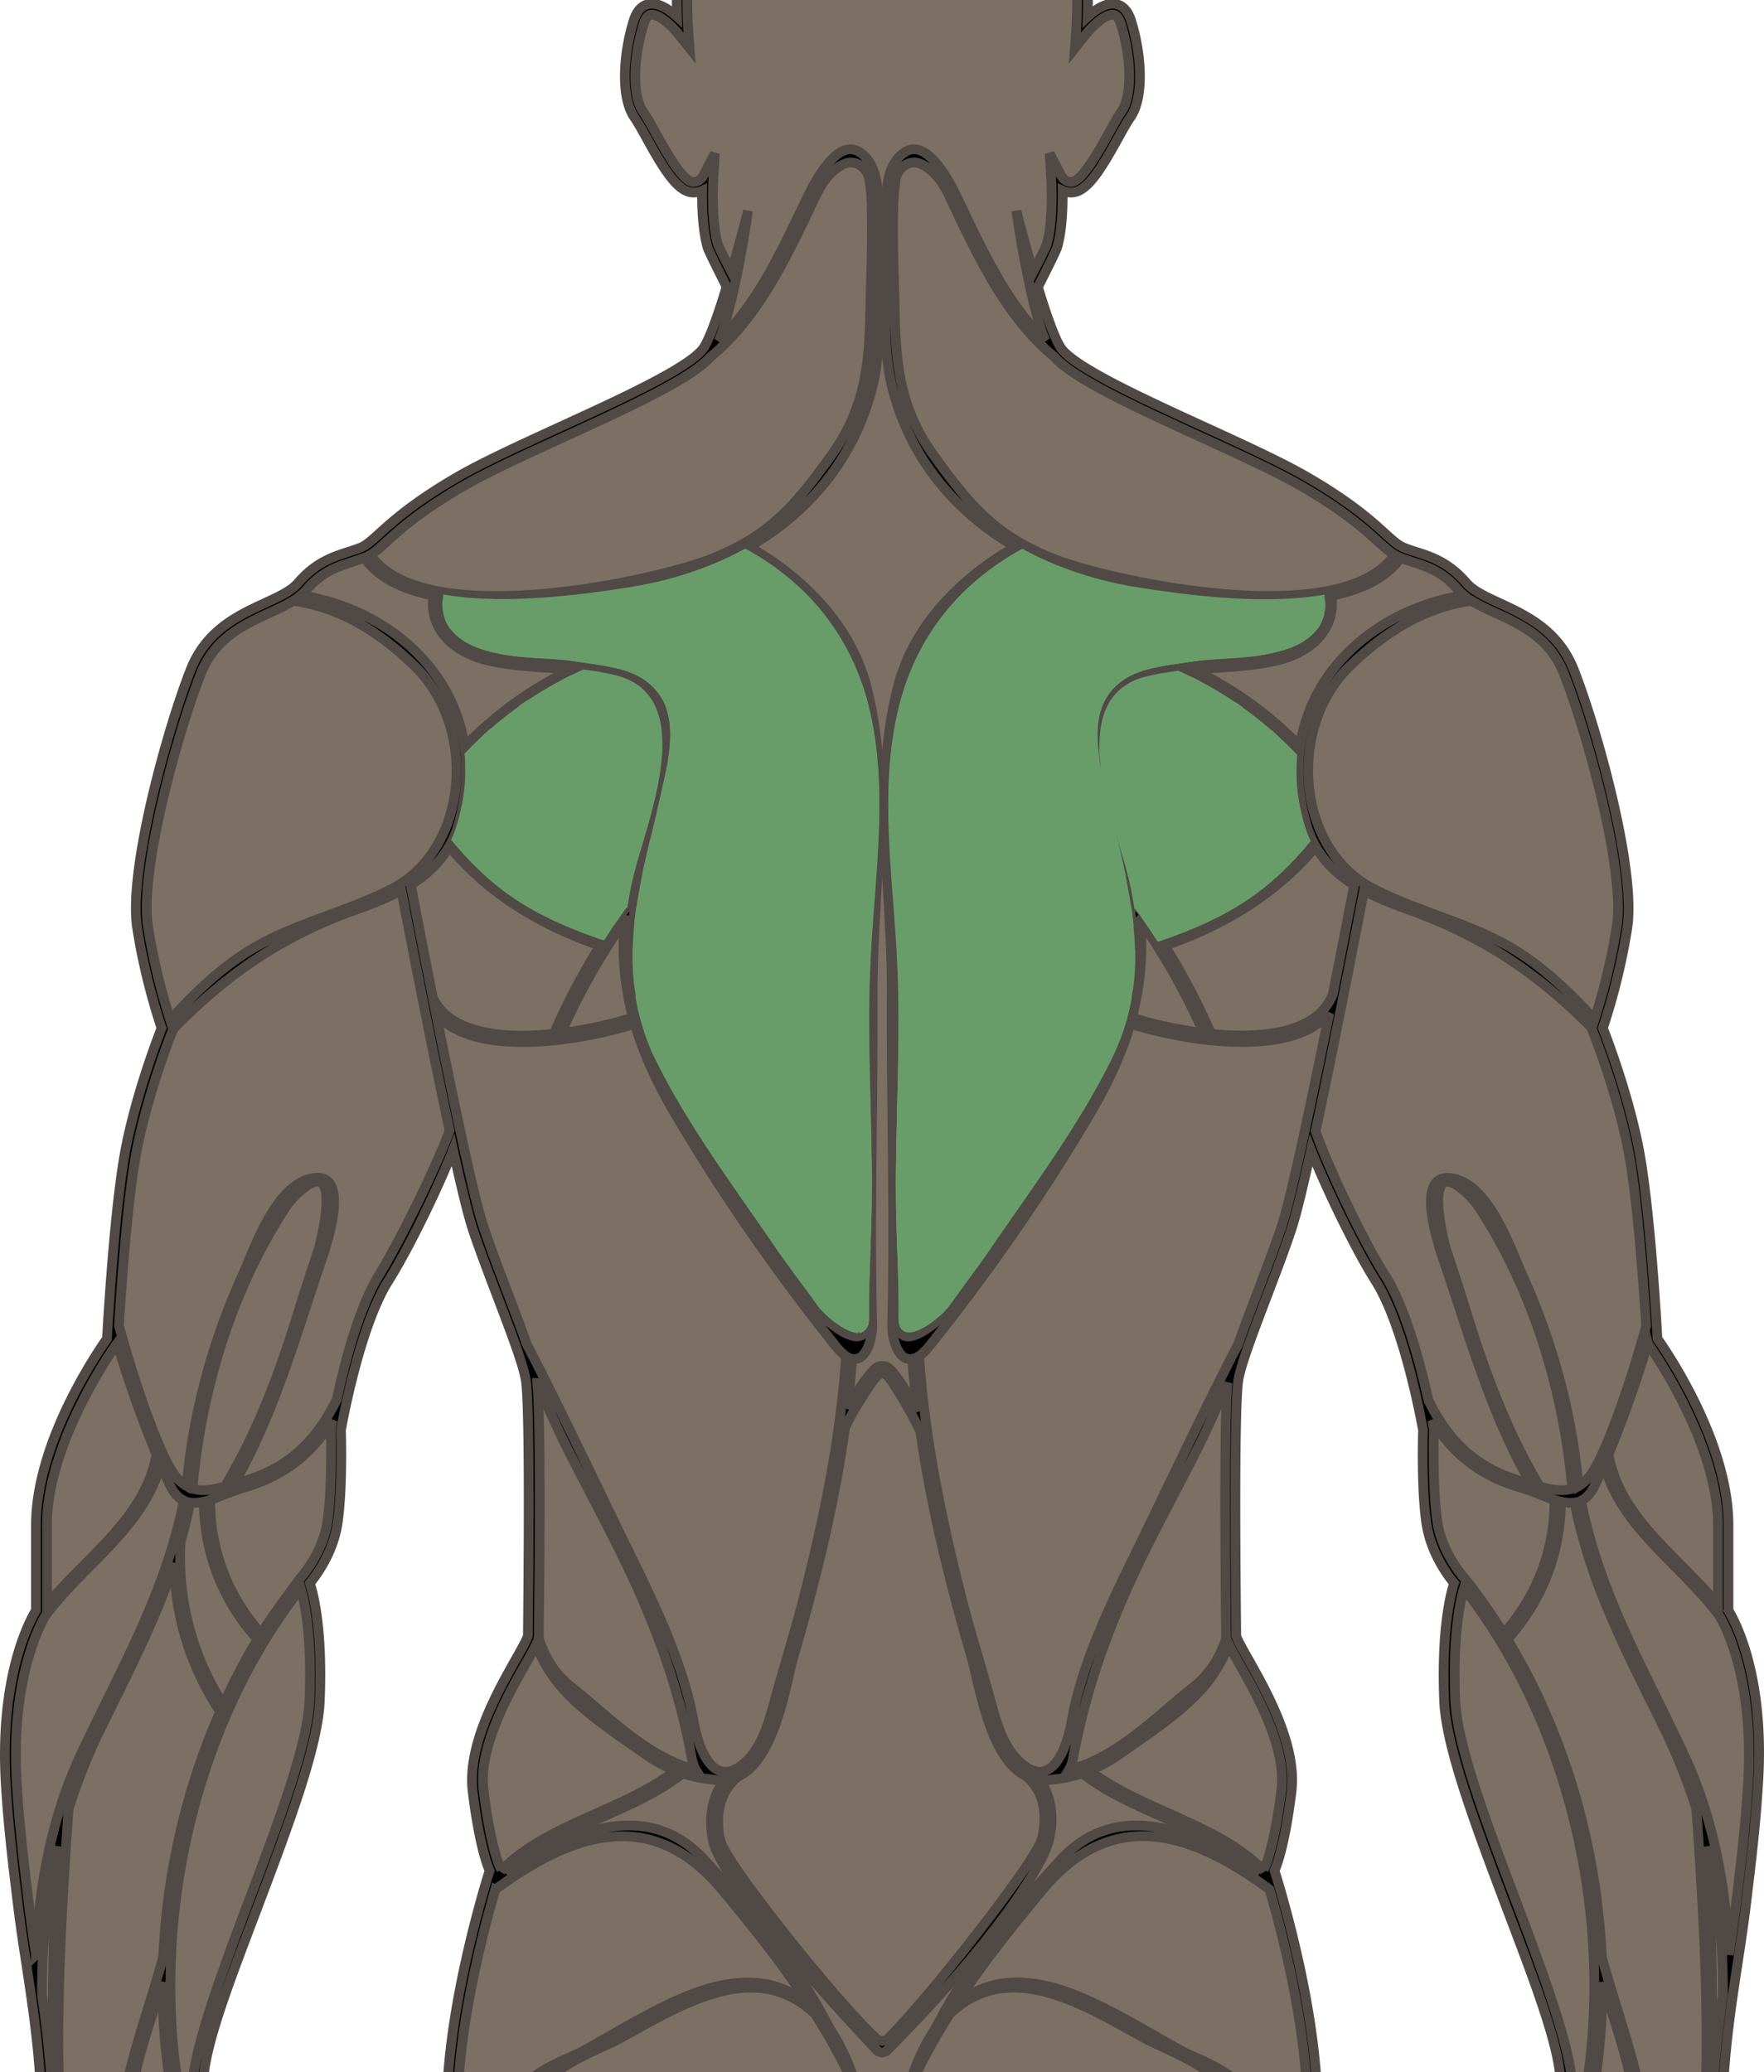 <?xml version="1.0" encoding="UTF-8" standalone="no"?>
<svg
   version="1.1"
   id="Layer_1"
   x="0"
   y="0"
   xml:space="preserve"
   width="181.286"
   height="212.906"
   sodipodi:docname="diverging-seated-row-today.svg"
   inkscape:version="1.1.2 (0a00cf5339, 2022-02-04)"
   xmlns:inkscape="http://www.inkscape.org/namespaces/inkscape"
   xmlns:sodipodi="http://sodipodi.sourceforge.net/DTD/sodipodi-0.dtd"
   xmlns="http://www.w3.org/2000/svg"
   xmlns:svg="http://www.w3.org/2000/svg"><sodipodi:namedview
     id="namedview96"
     pagecolor="#ffffff"
     bordercolor="#666666"
     borderopacity="1.0"
     inkscape:pageshadow="2"
     inkscape:pageopacity="0.0"
     inkscape:pagecheckerboard="0"
     showgrid="false"
     inkscape:zoom="2.8746986"
     inkscape:cx="-0.86965639"
     inkscape:cy="65.572092"
     inkscape:window-width="1920"
     inkscape:window-height="1020"
     inkscape:window-x="0"
     inkscape:window-y="32"
     inkscape:window-maximized="1"
     inkscape:current-layer="Layer_1" /><defs
     id="defs13"><clipPath
       clipPathUnits="userSpaceOnUse"
       id="clipPath1419"><path
         id="rect1421"
         fill="#fb4934"
         fill-opacity="1"
         stroke="#982823"
         stroke-width=".304"
         stroke-linecap="round"
         stroke-linejoin="round"
         stroke-miterlimit="4"
         stroke-dasharray="none"
         stroke-opacity="1"
         d="M97.874 371.434H328.99V595.13H97.874z" /></clipPath></defs><style
     type="text/css"
     id="style2">.st0{display:none;opacity:.5;fill:none;stroke:#a89984;stroke-width:.05;stroke-miterlimit:10}.st1{fill:#928374}</style><path
     class="st0"
     d="M294.985 73.486c-2.94 1.51-8.31 5.17-9.04 17.27"
     id="path4" /><style
     type="text/css"
     id="style958">.st0{display:none;opacity:.5;fill:none;stroke:#231f20;stroke-width:.05;stroke-miterlimit:10}.st1{fill:#e92a2a}.st2{fill:#d52626}.st3{fill:#9a1a1c}.st4{fill:#8d1819}</style><style
     type="text/css"
     id="style1013">.st0{display:none;opacity:.5;fill:none;stroke:#231f20;stroke-width:.05;stroke-miterlimit:10}.st1{fill:#e92a2a}.st2{fill:#d52626}.st3{fill:#9a1a1c}.st4{fill:#8d1819}</style><g
     id="White_00000008146272988381087930000002203879022052071609_"
     transform="translate(-123.455 -99.434)"
     fill="#928374"
     fill-opacity=".5"
     style="fill:#7c6f64;fill-opacity:1"><path
       class="st1"
       d="M301.09 264.91v-8.77c0-8.56-6.4-17.88-7.3-19.15-.09-1.64-.8-14.09-2.01-19.98-1.14-5.55-3.18-10.87-3.6-11.94.32-.94 1.71-5.16 2.51-10.29.92-5.91-3.09-20.42-5.5-26.54-1.6-4.06-4.94-5.6-7.62-6.84-1.45-.67-2.7-1.25-3.41-2.07-1.81-2.11-3.61-2.69-5.2-3.2-.42-.13-.82-.26-1.21-.42-.61-.24-1.15-.73-1.97-1.48-1.39-1.26-3.49-3.17-7.99-5.78-2.6-1.51-6.45-3.27-10.53-5.14-6.11-2.8-13.04-5.97-14.66-7.97-.66-.81-1.61-3.55-2.48-6.41.5-.98 1.86-3.67 1.98-4.08.53-1.82.58-4.31.56-5.82.3.14.67.22 1.11.17 1.5-.18 2.91-2.52 4.59-5.56.47-.85.92-1.66 1.26-2.14 1.46-2.08 1.14-6.58.07-9.96-.31-.98-.84-1.55-1.57-1.69-1-.18-2.1.58-2.89 1.3.15-4.2.09-16.03-4.76-21.86-4.18-5.02-12.54-6.26-15.71-6.56h-1.25c-3.17.3-11.53 1.55-15.71 6.56-4.85 5.83-4.91 17.65-4.76 21.86-.79-.72-1.88-1.48-2.89-1.3-.73.13-1.26.7-1.57 1.69-1.06 3.37-1.38 7.88.07 9.96.34.49.79 1.29 1.26 2.14 1.68 3.04 3.09 5.38 4.59 5.56.44.06.81-.03 1.11-.17-.02 1.51.04 4 .56 5.82.12.41 1.46 3.06 1.96 4.06-.87 2.87-1.83 5.61-2.49 6.43-1.62 2-8.55 5.17-14.66 7.97-4.08 1.87-7.94 3.64-10.53 5.14-4.5 2.61-6.6 4.52-7.99 5.78-.82.74-1.36 1.24-1.97 1.48-.39.16-.79.28-1.21.42-1.59.51-3.39 1.09-5.2 3.2-.71.83-1.96 1.4-3.41 2.07-2.68 1.24-6.02 2.77-7.62 6.84-2.41 6.12-6.42 20.63-5.5 26.54.8 5.14 2.19 9.35 2.51 10.29-.42 1.07-2.46 6.39-3.6 11.94-1.21 5.88-1.92 18.34-2.01 19.98-.9 1.27-7.3 10.59-7.3 19.15v8.77c-.61.99-3.78 6.71-3.1 17.88.26 4.28.74 8.23 1.25 12.41.9 7.44 2.74 15.14 2.39 25.1-.54 15.19-.41 28.19 1.48 33.96.81 2.49 5.22 14.98 5.42 15.51 0 0 .18.57.73.4.03-.01 2.81-.8 3.11-4.45l1.15 1.18c.2.21.55.18.72-.05l.05-.08c.09-.12 1.38-1.97 1.78-4.27.82-1.25 2.48-4.46.47-7.52-.83-1.27-3.82-4.34-4.52-5.05-.05-.63-.25-2.61-.79-4.75-.46-2.61-.19-4.55.39-5.89.17-.32.34-.64.54-.96.45-.63.99-1.04 1.49-1.23.13-.05.2-.03.28.02 1.17.75 1.45 2.77 1.73 4.91.27 2 .63 4.03 1.57 5.68 1.16 2.04 4.47 2.81 4.9-1.08.31-2.77.3-6.18.29-7.62l-.08-1.46c-.31-5.56-.52-8.39-3.5-13.25-1.31-2.13-1.33-3.31-.51-11.58.4-4.03 2.99-10.59 5.62-17.55 3-7.95 6.11-16.17 6.31-20.94.31-7.39-.67-11.06-1.02-12.12.62-.75 2.36-3.06 2.83-6.05.55-3.47.38-9.51.36-9.66.02-.1 1.84-10.52 4.85-15.3 2.22-3.52 5.21-9.79 6.68-13.51.81 3.7 1.54 6.7 2 8.1.74 2.23 1.69 4.7 2.6 7.1 1.3 3.42 2.53 6.64 2.85 8.33.31 1.65.39 10.04.25 24.92-.01.78-.01 1.29-.01 1.44-.03.28-.66 1.4-1.22 2.38-1.89 3.34-5.05 8.93-4.47 13.66.65 5.27 1.45 7.47 1.74 8.13-.6 1.9-5 16.31-4.33 26.71.24 3.63-1.19 9.28-2.99 16.44-2.32 9.23-5.22 20.72-6.2 33.98-1.45 19.62 2.68 51.84 4.23 63.97.33 2.6.55 4.31.58 4.83.08 1.28-.04 2.16-.18 3.19-.19 1.39-.4 2.97-.19 5.93.05.67.21 1.47.45 2.36-1.09 2.83-2.09 5.65-2.96 8.26-7.26 16.33-4.03 33.68-.91 50.46.68 3.64 1.38 7.4 1.96 11.08l.1.85c.74 6.62 1.5 13.47-.15 19.74-.84 3.17-1.72 5.02-2.36 6.18l-.01.01a.26.26 0 00-.09.17c-.15.26-.29.49-.41.68-.12.19-.21.35-.29.49-.66 1.19-.67 2.56-.38 3.88-.2.51-1.63 4.13-5.29 6.2-3.44 1.95-6.51 3.24-7.61 3.79-2.57-.42-5.59.37-6.2 1.03-.46.49-.93 1.26-.93 3.18 0 1.85 2.23 2.7 3.22 2.98 0 .66.16 1.88 1.07 3.29 1.3 2.02 9.35 4.56 12.75 5.56 1.16.34 3.4 1.88 5.38 3.24 1.86 1.28 3.62 2.49 4.7 2.9 1.1.41 3.43.81 6.15.81 3.34 0 7.29-.6 10.33-2.5 5.75-3.59 1.79-18.51 1.62-19.15-.2-.74-.42-1.57-.65-2.43-.72-2.7-1.53-5.75-2.35-8.23.03-.94.52-1.92 1.04-2.95.57-1.13 1.15-2.3 1.15-3.53l-.02-.15c-5.2-18.71 2.52-36.3 9.99-53.31l.95-2.2c.36-1.44.85-2.91 1.33-4.33.97-2.91 1.97-5.92 1.97-8.98-.46-4.17-1.67-8.24-2.96-12.56-.76-2.56-1.78-6.34-2.69-9.77 4.44-6.76 8.35-15.37 9.29-20.49.7-3.82 1.31-11.04 2.01-19.41.62-7.39 1.33-15.77 2.18-22.46 1.06-8.26 3.25-17.58 5-25.07 1.2-5.12 2.24-9.55 2.58-12.21.75-5.9-.34-12.83-.59-14.27.68-2.12.98-4.52 1.04-6.97.06 2.45.35 4.86 1.04 6.97-.25 1.44-1.34 8.37-.59 14.27.34 2.67 1.38 7.09 2.58 12.21 1.76 7.49 3.94 16.81 5 25.07.86 6.69 1.56 15.06 2.19 22.46.7 8.37 1.31 15.59 2.01 19.41.94 5.11 4.83 13.7 9.27 20.46-.95 3.58-1.99 7.47-2.68 9.8-1.28 4.31-2.49 8.39-2.96 12.56 0 3.07 1 6.07 1.97 8.98.47 1.42.97 2.9 1.33 4.33l.95 2.2c7.47 17.01 15.19 34.6 9.99 53.31l-.02.15c0 1.22.58 2.39 1.15 3.53.52 1.04 1.01 2.01 1.04 2.95-.82 2.48-1.63 5.53-2.35 8.23-.23.87-.45 1.69-.65 2.43-.17.64-4.12 15.56 1.62 19.15 3.04 1.9 6.99 2.5 10.33 2.5 2.73 0 5.05-.4 6.15-.81 1.08-.4 2.84-1.61 4.7-2.9 1.98-1.36 4.22-2.9 5.38-3.24 3.4-1 11.45-3.54 12.75-5.56.91-1.41 1.06-2.63 1.07-3.29.99-.29 3.22-1.13 3.22-2.98 0-1.92-.47-2.68-.93-3.18-.61-.65-3.62-1.44-6.2-1.03-1.1-.55-4.17-1.84-7.61-3.79-3.66-2.07-5.09-5.69-5.29-6.2.28-1.32.28-2.69-.38-3.88-.08-.14-.17-.3-.29-.49-.12-.19-.26-.42-.41-.68a.26.26 0 00-.09-.17l-.01-.01c-.65-1.15-1.53-3.01-2.36-6.18-1.65-6.27-.89-13.11-.15-19.74l.1-.85c.58-3.68 1.28-7.44 1.96-11.08 3.12-16.78 6.35-34.13-.91-50.46-.87-2.61-1.86-5.42-2.95-8.24.25-.9.41-1.7.46-2.38.21-2.96 0-4.54-.18-5.93-.14-1.02-.25-1.91-.18-3.19.03-.52.25-2.24.58-4.83 1.55-12.13 5.68-44.35 4.23-63.97-.98-13.26-3.87-24.75-6.2-33.98-1.8-7.16-3.23-12.82-2.99-16.44.68-10.39-3.73-24.81-4.33-26.71.29-.66 1.09-2.86 1.74-8.13.58-4.72-2.58-10.31-4.47-13.66-.56-.98-1.19-2.1-1.21-2.38 0-.15 0-.67-.01-1.44-.15-14.88-.06-23.27.25-24.92.32-1.69 1.55-4.91 2.85-8.33.91-2.39 1.86-4.87 2.6-7.1.47-1.4 1.18-4.39 2-8.07 1.47 3.73 4.45 9.97 6.66 13.48 3.01 4.77 4.83 15.19 4.85 15.3-.01.15-.19 6.18.36 9.66.47 2.99 2.21 5.3 2.83 6.05-.35 1.06-1.32 4.73-1.02 12.12.2 4.77 3.31 12.99 6.31 20.94 2.63 6.96 5.21 13.53 5.62 17.55.82 8.27.8 9.45-.51 11.58-2.99 4.86-3.19 7.69-3.5 13.25l-.08 1.46c-.01 1.45-.02 4.85.29 7.62.43 3.9 3.74 3.12 4.9 1.08.94-1.66 1.3-3.68 1.57-5.68.29-2.14.56-4.16 1.73-4.91.08-.05.15-.07.28-.02.51.19 1.04.6 1.49 1.23.19.32.37.64.54.96.59 1.34.86 3.28.39 5.89a31.08 31.08 0 00-.79 4.75c-.7.71-3.69 3.78-4.52 5.05-2.01 3.06-.35 6.27.47 7.52.4 2.3 1.69 4.15 1.78 4.27l.05.08c.17.24.51.26.72.05l1.15-1.18c.3 3.65 3.08 4.44 3.11 4.45.55.17.73-.4.73-.4.2-.53 4.6-13.02 5.42-15.51 1.88-5.78 2.02-18.78 1.48-33.96-.35-9.96 1.49-17.66 2.39-25.1.51-4.18.99-8.12 1.25-12.41.72-11.17-2.45-16.89-3.06-17.88z"
       id="path6"
       fill="#928374"
       fill-opacity=".5"
       style="fill:#7c6f64;fill-opacity:1" /></g><path
     id="Outline_black_00000012467778204523605170000009782990369117439880_"
     d="M177.635 165.476v-8.77c0-8.56-6.4-17.88-7.3-19.15-.09-1.64-.8-14.09-2.01-19.98-1.14-5.55-3.18-10.87-3.6-11.94.32-.94 1.71-5.16 2.51-10.29.92-5.91-3.09-20.42-5.5-26.54-1.6-4.06-4.94-5.6-7.62-6.84-1.45-.67-2.7-1.25-3.41-2.07-1.81-2.11-3.61-2.69-5.2-3.2-.42-.13-.82-.26-1.21-.42-.61-.24-1.15-.73-1.97-1.48-1.39-1.26-3.49-3.17-7.99-5.78-2.6-1.51-6.45-3.27-10.53-5.14-6.11-2.8-13.04-5.97-14.66-7.97-.66-.81-1.61-3.55-2.48-6.41.5-.98 1.86-3.67 1.98-4.08.53-1.82.58-4.31.56-5.82.3.14.67.22 1.11.17 1.5-.18 2.91-2.52 4.59-5.56.47-.85.92-1.66 1.26-2.14 1.46-2.08 1.14-6.58.07-9.96-.31-.98-.84-1.55-1.57-1.69-1-.18-2.1.58-2.89 1.3.15-4.2.09-16.03-4.76-21.86-4.18-5.02-12.54-6.26-15.71-6.56h-1.25c-3.17.3-11.53 1.55-15.71 6.56-4.86 5.83-4.91 17.65-4.76 21.86-.79-.72-1.88-1.48-2.89-1.3-.73.13-1.26.7-1.57 1.69-1.06 3.37-1.38 7.88.07 9.96.34.49.79 1.29 1.26 2.14 1.68 3.04 3.09 5.38 4.59 5.56.44.05.81-.03 1.11-.17-.02 1.51.04 4 .56 5.82.12.41 1.46 3.06 1.96 4.06-.87 2.87-1.83 5.61-2.49 6.43-1.62 2-8.55 5.17-14.66 7.97-4.08 1.87-7.94 3.64-10.53 5.14-4.49 2.61-6.6 4.52-7.99 5.78-.82.74-1.36 1.24-1.97 1.48-.39.16-.79.28-1.21.42-1.59.51-3.39 1.09-5.2 3.2-.71.83-1.96 1.4-3.41 2.07-2.68 1.24-6.02 2.77-7.62 6.84-2.41 6.12-6.42 20.63-5.5 26.54.8 5.14 2.19 9.35 2.51 10.29-.42 1.07-2.46 6.39-3.6 11.94-1.21 5.88-1.92 18.34-2.01 19.98-.9 1.27-7.3 10.59-7.3 19.15v8.77c-.61.99-3.78 6.71-3.1 17.88.26 4.28.74 8.23 1.25 12.41.9 7.44 2.74 15.14 2.39 25.1-.54 15.19-.41 28.19 1.48 33.96.81 2.49 5.22 14.98 5.42 15.51 0 0 .18.57.73.4.03-.01 2.81-.8 3.11-4.45l1.15 1.18c.2.21.55.18.72-.05l.05-.08c.09-.12 1.38-1.97 1.78-4.27.82-1.25 2.48-4.46.47-7.52-.83-1.27-3.82-4.34-4.52-5.05-.05-.63-.25-2.61-.79-4.75-.46-2.61-.19-4.55.39-5.89.17-.32.34-.64.54-.96.45-.63.99-1.04 1.49-1.23.13-.05.2-.03.28.02 1.17.75 1.45 2.77 1.73 4.91.27 2 .63 4.03 1.57 5.68 1.16 2.04 4.47 2.81 4.9-1.08.31-2.77.3-6.18.29-7.62l-.08-1.46c-.31-5.56-.52-8.39-3.5-13.25-1.31-2.13-1.33-3.31-.51-11.58.4-4.03 2.99-10.59 5.62-17.55 3-7.95 6.11-16.17 6.31-20.94.31-7.39-.67-11.06-1.02-12.12.62-.75 2.36-3.06 2.83-6.05.55-3.47.38-9.51.36-9.66.02-.1 1.84-10.52 4.85-15.3 2.22-3.52 5.21-9.79 6.68-13.51.81 3.7 1.54 6.7 2 8.1.74 2.23 1.69 4.7 2.6 7.1 1.3 3.42 2.53 6.64 2.85 8.33.31 1.65.39 10.04.25 24.92-.01.78-.01 1.29-.01 1.44-.03.28-.66 1.4-1.21 2.38-1.89 3.34-5.05 8.93-4.47 13.66.65 5.27 1.45 7.47 1.74 8.13-.6 1.9-5 16.31-4.33 26.71.24 3.63-1.19 9.28-2.99 16.44-2.32 9.23-5.22 20.72-6.2 33.98-1.45 19.62 2.68 51.84 4.23 63.97.33 2.6.55 4.31.58 4.83.08 1.28-.04 2.16-.18 3.19-.19 1.39-.4 2.97-.19 5.93.05.67.21 1.47.45 2.36-1.09 2.83-2.09 5.65-2.96 8.26-7.26 16.33-4.03 33.68-.91 50.46.68 3.64 1.38 7.4 1.96 11.08l.09.85c.74 6.62 1.5 13.47-.15 19.74-.84 3.17-1.72 5.02-2.36 6.18-.01 0-.01.01-.01.01a.26.26 0 00-.09.17c-.15.26-.29.49-.41.68-.12.19-.21.35-.29.49-.66 1.19-.67 2.56-.38 3.88-.2.51-1.63 4.13-5.29 6.2-3.44 1.95-6.51 3.24-7.61 3.79-2.57-.42-5.59.37-6.2 1.03-.46.49-.93 1.26-.93 3.18 0 1.85 2.23 2.7 3.22 2.98 0 .66.16 1.88 1.07 3.29 1.3 2.02 9.35 4.56 12.75 5.56 1.16.34 3.4 1.88 5.38 3.24 1.86 1.28 3.62 2.49 4.7 2.9 1.1.41 3.43.81 6.15.81 3.34 0 7.29-.6 10.33-2.5 5.75-3.59 1.79-18.51 1.62-19.15-.2-.74-.42-1.57-.65-2.43-.72-2.69-1.53-5.75-2.35-8.23.03-.94.52-1.92 1.04-2.95.57-1.13 1.15-2.3 1.15-3.53l-.02-.15c-5.2-18.71 2.52-36.3 9.99-53.31l.95-2.2c.36-1.44.85-2.91 1.33-4.33.97-2.91 1.97-5.92 1.97-8.98-.46-4.17-1.67-8.24-2.96-12.56-.76-2.56-1.78-6.34-2.69-9.77 4.44-6.76 8.35-15.37 9.29-20.49.7-3.82 1.31-11.04 2.01-19.41.62-7.39 1.33-15.77 2.18-22.46 1.06-8.26 3.25-17.58 5-25.07 1.2-5.12 2.24-9.55 2.58-12.21.75-5.9-.34-12.83-.59-14.27.68-2.12.98-4.52 1.04-6.97.06 2.45.35 4.86 1.04 6.97-.25 1.44-1.34 8.37-.59 14.27.34 2.67 1.38 7.09 2.58 12.21 1.76 7.49 3.94 16.81 5 25.07.86 6.69 1.56 15.06 2.19 22.46.7 8.37 1.31 15.59 2.01 19.41.94 5.11 4.83 13.7 9.27 20.46-.95 3.58-1.99 7.47-2.68 9.8-1.28 4.31-2.49 8.39-2.96 12.56 0 3.07 1 6.07 1.97 8.98.47 1.42.97 2.9 1.33 4.33l.95 2.2c7.47 17.01 15.19 34.6 9.99 53.31l-.02.15c0 1.22.58 2.39 1.15 3.53.52 1.04 1.01 2.01 1.04 2.95-.82 2.48-1.63 5.53-2.35 8.23-.23.87-.45 1.69-.65 2.43-.17.64-4.12 15.56 1.62 19.15 3.04 1.9 6.99 2.5 10.33 2.5 2.73 0 5.05-.4 6.15-.81 1.08-.4 2.84-1.61 4.7-2.9 1.98-1.36 4.22-2.9 5.38-3.24 3.4-1 11.45-3.54 12.75-5.56.91-1.41 1.06-2.63 1.07-3.29.99-.29 3.22-1.13 3.22-2.98 0-1.92-.47-2.68-.93-3.18-.61-.65-3.62-1.44-6.2-1.03-1.1-.55-4.17-1.84-7.61-3.79-3.66-2.07-5.09-5.69-5.29-6.2.28-1.32.28-2.68-.38-3.88-.08-.14-.17-.3-.29-.49-.12-.19-.25-.42-.41-.68a.26.26 0 00-.09-.17l-.01-.01c-.65-1.15-1.53-3.01-2.36-6.18-1.65-6.27-.89-13.11-.15-19.74l.09-.85c.58-3.68 1.28-7.44 1.96-11.08 3.12-16.78 6.35-34.13-.91-50.46-.87-2.61-1.86-5.42-2.95-8.24.25-.9.41-1.7.46-2.38.21-2.96 0-4.54-.18-5.93-.14-1.02-.25-1.91-.18-3.19.03-.52.25-2.24.58-4.83 1.55-12.13 5.68-44.35 4.23-63.97-.98-13.26-3.87-24.75-6.2-33.98-1.8-7.16-3.23-12.82-2.99-16.44.68-10.39-3.73-24.81-4.33-26.71.29-.66 1.09-2.86 1.74-8.13.58-4.72-2.58-10.31-4.47-13.66-.56-.98-1.19-2.1-1.21-2.38 0-.15 0-.67-.01-1.44-.15-14.88-.06-23.27.25-24.92.32-1.69 1.55-4.91 2.85-8.33.91-2.39 1.86-4.87 2.6-7.1.47-1.4 1.18-4.39 2-8.07 1.47 3.73 4.45 9.97 6.66 13.48 3.01 4.77 4.83 15.19 4.85 15.3-.01.15-.19 6.18.36 9.66.47 2.99 2.21 5.3 2.83 6.05-.35 1.06-1.32 4.73-1.02 12.12.2 4.77 3.31 12.99 6.31 20.94 2.63 6.96 5.21 13.53 5.61 17.55.82 8.27.8 9.45-.51 11.58-2.99 4.86-3.19 7.69-3.5 13.25l-.08 1.46c-.01 1.45-.02 4.85.29 7.62.43 3.9 3.74 3.12 4.9 1.08.94-1.66 1.3-3.68 1.57-5.68.29-2.14.56-4.16 1.73-4.91.08-.05.15-.07.28-.02.51.19 1.04.6 1.49 1.23.19.32.37.64.54.96.59 1.34.86 3.28.39 5.89a31.08 31.08 0 00-.79 4.75c-.7.71-3.69 3.78-4.52 5.05-2.01 3.06-.35 6.27.47 7.52.4 2.3 1.69 4.15 1.78 4.27l.05.08c.17.24.51.26.72.05l1.15-1.18c.3 3.65 3.08 4.44 3.11 4.45.55.17.73-.4.73-.4.2-.53 4.6-13.02 5.42-15.51 1.88-5.78 2.02-18.78 1.48-33.96-.35-9.96 1.49-17.66 2.39-25.1.51-4.18.99-8.12 1.25-12.41.74-11.17-2.43-16.89-3.04-17.88zm-8.28-27.41c.05.07 3.26 4.54 5.38 10.08l.21.57c.03.09.07.19.1.28.07.19.13.38.2.57.77 2.32 1.31 4.78 1.31 7.14v8.18c-4.14-5.01-10.1-8.89-11.25-15.45 1.5-3.61 2.91-7.65 4.04-11.41zm-18.13-76.34c.72.45 1.56.84 2.43 1.24 2.64 1.21 5.62 2.59 7.06 6.24 2.37 6.02 6.33 20.25 5.44 25.97a64.08 64.08 0 01-2.29 9.57c-2.36-2.57-4.87-5.02-7.77-6.88-4.73-3.01-10.1-4.03-15.01-6.57-7.86-4.06-8.92-16.58-2.25-22.97 3.83-3.64 7.71-5.92 12.39-6.6zm-58.93 38.33c-.34-8.94-2.08-18.63.16-27.44 1.84-7.23 6.3-12.56 12.6-16.06 3.69 2.01 7.84 3.35 12.15 4.01 3.8.59 12.33 1.88 18.97.75.84 5.71-6.87 6.09-10.12 6.29-1.1.07-2.16.11-3.26.29-2.3.36-5.41.58-7.41 1.97-3.69 2.57-2.85 7.1-1.97 11.06 2.14 9.65 5.41 18.59.69 28.15-3.42 6.92-8.07 13.19-12.42 19.54-1.39 2.03-2.88 3.96-4.3 5.97-1.03 1.45-5.04 4.48-5.01 1.43.04-3.88-.22-7.77-.27-11.64-.12-8.1.5-16.24.19-24.32zm42.06-15.02c.15.47.33.91.53 1.33-4.07 4.95-9.5 8.2-15.55 10.23-.7-1.1-1.44-2.18-2.2-3.24a.305.305 0 00-.13-.1c-.16-1.11-.38-2.25-.67-3.41-1.42-5.59-6.71-18.18 1.75-20.32 1.1-.28 2.2-.46 3.31-.59 4.58 2.05 8.61 4.91 12.08 8.55.01.01.02.01.03.02-.22 2.36.03 4.88.85 7.53zm-17.19 9.52c2.56 3.64 4.74 7.5 6.54 11.59-2.9-.35-5.61-1.02-7.38-1.59.86-3.23 1.18-6.52.84-10zm2.53 2.61c6.01-2.05 11.43-5.28 15.52-10.17.96 1.68 2.34 2.94 3.95 3.94-.35 1.84-1.19 6.17-2.19 11.22-1.59 4.03-7.24 4.61-12.51 4.08a68.055 68.055 0 00-4.77-9.07zm24.23-39.85c.4.16.81.29 1.24.43 1.52.49 3.1.99 4.7 2.87.17.2.36.38.57.55-8.6 1.37-15.64 7.33-16.83 15.53-3.19-3.27-6.84-5.91-10.95-7.88 2.8-.25 5.6-.3 8.35-.89 3.73-.81 6.3-3.27 5.83-6.72 3.07-.62 5.67-1.81 7.09-3.89zm-20.58-12.43c4.06 1.86 7.89 3.61 10.44 5.09 4.39 2.55 6.44 4.41 7.8 5.64.66.6 1.18 1.07 1.73 1.4-5.48 7.99-29.61 2.6-35.16.36-5.93-2.4-8.46-5.42-12.11-10.46-3.58-4.95-3.98-9.35-4.1-15.26-.07-3.37-.24-6.77-.14-10.14 0-1.01.08-2 .24-3 .11-1.15 1.31-2.16 2.48-1.71 1.27.49 2.24 1.74 2.82 2.9.54 1.08 1.03 2.19 1.56 3.28 2.4 4.94 5.15 10.17 9.45 13.68 1.86 2.2 8.53 5.26 14.99 8.22zm-46.47-23.22s-.76 3-1.71 6.26c-.47-.91-1.3-2.54-1.38-2.8-.74-2.55-.48-6.73-.48-6.77l.16-2.58-1.2 2.3c-.01.03-.39.69-1.09.62-1.07-.13-2.76-3.18-3.77-5-.51-.92-.95-1.71-1.32-2.24-1.09-1.55-1.06-5.42.07-9 .18-.57.42-.89.72-.94.78-.14 2.15 1.1 2.88 2.03l1.11 1.4-.13-1.78c-.01-.16-1.13-15.91 4.43-22.58 4.12-4.95 13.01-6.01 15.5-6.22 2.48.2 11.37 1.27 15.5 6.22 5.56 6.67 4.44 22.42 4.43 22.58l-.13 1.78 1.11-1.4c.74-.93 2.1-2.17 2.88-2.03.3.06.55.37.73.94 1.13 3.58 1.16 7.45.07 9-.38.54-.81 1.33-1.32 2.24-1.01 1.82-2.7 4.87-3.77 5-.7.08-1.07-.59-1.09-.62l-1.2-2.3.16 2.58c0 .04.26 4.22-.47 6.77-.08.26-.92 1.93-1.39 2.83-.96-3.28-1.72-6.29-1.72-6.29.06.43 1.31 9.2 2.95 13.31-4.12-4-6.6-9.62-9.07-14.74-.56-1.16-2.93-6.04-5.26-4.65-2.41 1.43-2 5.43-1.93 7.82.15 5.3-.75 11.37.58 16.54 1.91 7.37 6.6 12.75 12.63 16.24-5.57 3.16-10.47 8.08-12.08 14.4-2.65 10.41-.58 20.83-.63 31.39-.05 11.32.32 22.74.05 34.03-.04 1.68.66 3.9 2.06 3.62.12 1.79.32 3.58.54 5.36-.71-1.33-1.88-3.35-2.87-4.34-.4-.4-1.13-.38-1.55.04-.95.96-2.04 2.65-2.8 4 .2-1.69.38-3.37.5-5.06 1.4.28 2.1-1.94 2.06-3.62-.27-11.3.1-22.72.05-34.03-.04-10.56 2.03-20.98-.63-31.39-1.61-6.32-6.51-11.24-12.08-14.4 6.03-3.49 10.72-8.87 12.63-16.24 1.34-5.17.43-11.24.58-16.54.07-2.39.48-6.39-1.93-7.82-2.33-1.38-4.7 3.49-5.26 4.65-2.48 5.13-4.97 10.76-9.11 14.77 1.67-4.1 2.93-12.91 2.99-13.34zm28.48 160.78c2.64 2.07 1.98 5.41 1.72 6.48-.55 2.31-11.92 16.75-15.82 20.55-.3.3-.87.3-1.18.01-4.2-3.89-15.49-18.03-16.04-20.34-.26-1.08-.82-4.54 1.86-6.63 3.81-1.82 4.83-9.46 5.68-12.38 2.22-7.66 4.17-15.52 5.27-23.47.87-1.78 2.2-3.89 3.05-5 .61-.79 1.07-.71 1.62.08.73 1.04 2.22 3.51 3.07 5.34 1.11 7.81 3.03 15.53 5.22 23.06.84 2.88 1.85 10.36 5.55 12.3zm-57.5-104.92c.02-.01.03-.02.05-.03 3.46-3.63 7.5-6.5 12.08-8.55 1.11.13 2.21.31 3.31.59 8.46 2.14 3.17 14.73 1.76 20.32-.29 1.16-.52 2.29-.67 3.41-.05.02-.09.05-.13.1-.77 1.06-1.5 2.14-2.2 3.24-6.06-2.04-11.48-5.29-15.56-10.25.2-.42.38-.85.52-1.32.82-2.64 1.06-5.16.84-7.51zm13.83 19.64c-1.81 2.89-3.4 5.91-4.77 9.07-5.14.54-10.66.02-12.43-3.71-1.04-5.22-1.91-9.73-2.27-11.61 1.6-1 2.98-2.27 3.94-3.94 4.09 4.91 9.51 8.14 15.53 10.19zm2.53-2.61c-.34 3.48-.03 6.77.84 9.99-1.76.57-4.48 1.24-7.38 1.6a68.36 68.36 0 016.54-11.59zm3.75-13.63c.88-3.97 1.72-8.49-1.97-11.06-1.99-1.39-5.11-1.61-7.41-1.97-1.09-.17-2.16-.22-3.26-.29-3.24-.19-10.96-.58-10.12-6.29 6.64 1.14 15.17-.16 18.97-.75 4.31-.67 8.46-2 12.15-4.01 6.3 3.5 10.76 8.82 12.6 16.06 2.24 8.81.5 18.5.16 27.44-.31 8.08.31 16.21.19 24.31-.06 3.88-.31 7.77-.27 11.64.03 3.05-3.99.03-5.01-1.43-1.42-2.01-2.91-3.94-4.3-5.97-4.35-6.35-9.04-12.6-12.46-19.52-.73-1.47-1.26-2.92-1.64-4.37v-.01c-2.1-7.95.56-15.61 2.37-23.78zm-28.19-25.31c1.36-1.23 3.41-3.09 7.8-5.64 2.55-1.48 6.39-3.24 10.44-5.09 6.41-2.94 13.02-5.97 14.94-8.16 4.34-3.52 7.1-8.77 9.52-13.74.53-1.09 1.02-2.2 1.57-3.28.58-1.16 1.55-2.41 2.82-2.9 1.17-.45 2.37.56 2.48 1.71.16.99.24 1.99.24 3 .1 3.37-.08 6.77-.14 10.14-.12 5.92-.52 10.31-4.1 15.26-3.65 5.04-6.18 8.06-12.11 10.46-5.55 2.25-29.7 7.64-35.17-.36.54-.34 1.06-.8 1.71-1.4zm-8.29 5c1.61-1.88 3.18-2.38 4.7-2.87.43-.14.85-.28 1.26-.44 1.42 2.08 4.02 3.27 7.09 3.89-.48 3.45 2.09 5.91 5.83 6.72 2.74.6 5.55.64 8.35.89-4.11 1.97-7.77 4.62-10.97 7.9-1.18-8.2-8.22-14.17-16.83-15.54.21-.17.41-.35.57-.55zm-16.28 34.57c-.89-5.72 3.06-19.95 5.44-25.97 1.44-3.65 4.43-5.03 7.06-6.24.87-.4 1.71-.79 2.43-1.24 4.69.67 8.57 2.96 12.39 6.62 6.67 6.39 5.61 18.91-2.25 22.97-4.91 2.54-10.28 3.55-15.01 6.57-2.91 1.85-5.42 4.31-7.77 6.88-.49-1.52-1.6-5.21-2.29-9.59zm-10.38 61.52c0-2.36.53-4.81 1.31-7.14.06-.19.13-.38.19-.57.03-.09.07-.19.1-.28l.21-.57c2.11-5.54 5.33-10.02 5.38-10.08l.03-.04c1.12 3.76 2.53 7.8 4.04 11.41-1.16 6.56-7.11 10.44-11.25 15.45v-8.18zm-1.13 44.13c-.27-1.76-.53-3.49-.73-5.21-.51-4.16-.98-8.09-1.24-12.34-.02-.28-.03-.55-.04-.82-.01-.15-.01-.3-.02-.44-.01-.2-.01-.4-.02-.6 0-.13-.01-.26-.01-.4v-.61-.35c0-.23.01-.45.01-.67v-.25c.23-8.43 2.78-12.72 3.05-13.17 3.93-5.26 10.14-9.08 11.8-15.55.32.74.64 1.47.97 2.16.4.84.88 1.34 1.42 1.6-1.82 9.37-6.45 17.3-10.49 25.9-3.08 6.55-4.4 13.61-4.7 20.75zm17.25-46.54c.04 5.33 1.96 10.21 5.53 14.15-1.3 2.15-2.47 4.39-3.52 6.71-3.21-5.04-4.72-10.7-4.4-16.73.37-1.32.71-2.66.97-4.04.45.07.92.02 1.42-.09zm-1.16-1.34c.86-9.91 3.93-20.15 9.36-28.58.59-.96 1.33-1.76 2.24-2.42 3.74-2.76 1.53 5.86 1.39 6.29-.66 2.07-1.37 4.12-2 6.2-1.94 6.37-4.24 12.58-7.65 18.28-.13.04-.26.07-.39.11-1.23.35-2.18.36-2.95.12zm2.84 22.93c-3.46 7.87-5.47 16.56-5.85 25.19-1.22 4.47-3.17 9.88-4 14.3-.39 2.09-.65 4.21-1.07 6.29-.03.13-.06.26-.09.38l-.03.11-.09.27c-1.07 2.92-4.53 4.36-4.97-.33-1.08-11.46-.28-24.84.52-36.21.87-2.79 1.96-5.56 3.31-8.3 2.81-5.73 5.62-11.11 7.55-16.95.08 5.47 1.69 10.64 4.72 15.25zm-8.69 89.76c0 2.44-1.2 3.45-1.88 3.83-.58-1.54-2.27-6.13-3.59-9.88l5.48 5.61c0 .15-.01.34-.01.44zm2.45.49l-8.75-8.95c-.39-1.16-.69-2.09-.82-2.59-.28-1.09-.52-2.31-.72-3.63 1.08 1.98 2.64 4.28 4.26 5.98 3.18 3.34 6.55 6.2 7.1 6.67a10.88 10.88 0 01-1.07 2.52zm4.24-40.59c2.33 3.7 2.96 7.26 3.26 12.62l.08 1.44c.02 2.57-.08 5.36-.29 7.46-.17 1.72-1.56 2.72-2.88.62-.89-1.41-1.16-3.36-1.41-5.25-.32-2.39-.63-4.66-2.23-5.69-.24-.16-.5-.22-.77-.21.98-1.31 1.9-2.4 2.29-2.94-1.86.67-5.95 3.99-6.13 7.56-.23 1.22-.22 2.64.12 4.22-.01.06 0 .13.02.21.71 2.62.87 5.14.88 5.17.22.85 3.82 4.05 4.69 5.37 1.69 2.57.24 5.28-.46 6.33-1.08-.92-3.94-3.42-6.65-6.27-2.73-2.87-5.16-7.46-5.51-8.99-.63-6.59-.66-15.34-.27-26.3.21-5.99-.36-11.15-1.05-15.94-.03-5.23.49-10.28 1.66-15.22-.46 7.46-.67 14.91-.47 22.39.04 1.52-.47 13.57 1.78 14.29 2.32.74 4.29-1.58 4.87-3.32.97-2.89 1.05-6.27 1.61-9.26.57-3.05 1.89-6.78 2.95-10.15-.04 6.68.91 13.27 2.94 19.35.2.95.52 1.79.97 2.51zm11.18-50.81c-.19 4.59-3.27 12.73-6.24 20.6-2.66 7.02-5.08 13.67-5.68 17.8-.32 2.22-.55 4.29-.57 6.15-4.62-18.65-.21-41 11.59-56.07.36 1.2 1.18 4.77.9 11.52zm1.83-18.3c-.51 3.25-2.76 5.71-2.78 5.73 0 0-2.85 3.81-4.02 5.69-3.43-3.84-5.24-8.57-5.24-13.74 1.08-.35 2.22-.9 3.35-1.22 4.54-1.3 7.25-3.75 9.22-6.95-.1.51-.15.85-.17.93 0 .06.17 6.19-.36 9.56zm5.24-25.29c-2.07 3.43-3.5 9.1-4.27 12.66-1.8 3.63-4.29 6.64-8.91 8.18-.55.18-1.1.34-1.66.5 4-6.96 6.13-14.48 8.7-22.13.33-1 3.66-9.76-.39-9.32-3.91.43-6.1 7.05-7.42 9.99-3.11 6.91-5.07 14.12-5.75 21.67-1.1-.62-1.8-1.88-2.54-3.55-1.64-3.68-3.25-8.7-4.41-12.91.23-3.77.9-13.56 1.91-18.44 1.25-6.08 3.59-11.88 3.62-11.94l.2-.29c5.43-5.48 10.96-9.38 18.8-12.16 1.53-.54 3.07-1.15 4.49-1.92.75 3.93 3.03 15.72 4.96 24.67-.94 2.68-4.54 10.38-7.33 14.99zm15.27 6.99c-.54-1.54-1.22-3.33-1.92-5.17-.91-2.38-1.85-4.85-2.58-7.05-.96-2.89-3.08-12.98-4.83-21.74 4.11 4.74 15.54 2.6 20.42 1.01.87 3.01 2.22 5.96 3.98 8.97 4.87 8.33 10.67 16.67 16.71 24.2.37.46.71.78 1.03.99-.56 8.38-2.29 16.77-4.37 24.88-.88 3.45-1.96 6.84-2.9 10.28-.66 2.4-1.38 5.28-3.48 6.89-3.08 2.36-4.51-2.12-4.92-4.49-1.2-6.83-4.97-13.94-7.97-20.15-3-6.18-5.99-12.5-9.17-18.62zm1.07 3.97c1.03 2.32 2.03 4.65 3.24 7.03 2.73 5.39 5.64 10.56 7.98 16.16 2.12 5.08 3.64 9.84 4.63 15.23.11.57.25 1 .46 1.34-5-1.27-8.89-5.43-12.91-8.61-1.63-1.29-2.65-3.03-3.27-4.96.02-.09.03-.18.03-.25 0-.16 0-.67.01-1.44.06-5.23.21-20.49-.17-24.5zm-5.52 41.83c-.54-4.36 2.51-9.76 4.33-12.98.5-.88.85-1.51 1.07-1.97.51 1.32 1.21 2.6 2.14 3.8 2.2 2.84 6.07 5.34 8.99 7.4 1.07.75 2.11 1.32 3.19 1.76-5.49 4.17-13.22 5.46-17.93 10.29l.04-.12-.11-.21c-.01-.02-.96-1.84-1.72-7.97zm1.21 10.21c7.77-5.69 15.99-8.74 23.3.03 3.21 3.85 6.33 7.77 9.04 11.94-2.91-2.59-7.02-3.38-12.94-.89-3.69 1.55-7.17 3.77-10.69 5.68-.91.49-5.9 2.27-5.94 4.2a27.716 27.716 0 00-6.59 5.73c.04-.71.05-1.38.01-1.99-.54-8.69 2.52-20.29 3.81-24.7zm-12.98 75.27c.97-13.17 3.85-24.6 6.17-33.79 1.38-5.47 2.54-10.07 2.92-13.63 1.91-2.44 4.17-4.51 6.76-6.16.65 3.68 2.9 6.63 3.28 10.59.55 5.67-1.69 11.45-3.49 16.73-.52 1.54-2.68 6.73-2.86 10.55l-.03.03c-7.08 16.4-9.23 33.71-11.68 51.17-1.09-12.23-1.8-25.51-1.07-35.49zm1.32 38.29c2.55-17.87 4.5-35.65 11.51-52.48.17 1.25.69 2.22 1.75 2.62 2.12.8 4.12.45 6.24-.22 1.83-.58 3.66-1.2 5.48-1.83 1.11 5.12.39 11.07.03 15.98-.67 9-2.12 17.97-3.89 26.82-2.98 14.9-9.07 28.96-15.19 42.91-.7 1.51-1.39 3.08-2.04 4.66-.23.52-.46 1.04-.68 1.56a5.43 5.43 0 01-.06-.55c-.2-2.85 0-4.37.18-5.71.14-1.04.27-2.01.19-3.4-.03-.56-.25-2.29-.59-4.91-.72-5.42-1.93-14.89-2.93-25.45zm17.39 6.43c-.08 10.34 5.51 20.84 8.85 29.33-3.36 4.81-5.97 9.93-7.95 15.3-.18-8.66-3.34-16.8-9.09-23.42 2.95-7 5.79-14.03 8.19-21.21zm-16.91 44.32c.03-.06.05-.11.07-.17 1.38-4.15 3.99-11.35 5.77-16.23.87-2.01 1.73-4.02 2.59-6.04 5.94 6.94 8.97 15.52 8.71 24.62-2.48 7.35-3.83 15.14-4.32 23.26-.34 5.73-.47 11.49-.48 17.26-2.96 3.84-9.56 2.61-10.41-2.94 0-.03-.02-.05-.03-.07-2.07-13.21-3.61-26.44-1.9-39.69zm1.11 81.83c1.7-6.46.93-13.42.18-20.14l-.1-.87c-.59-3.72-1.29-7.49-1.97-11.13-3.07-16.5-5.97-32.14-.14-47.43-1.25 12.53.25 25.05 2.23 37.54-.01.04-.01.08-.01.12.03.22.08.43.13.64 1.77 11.08 3.88 22.14 4.75 33.18-1.23 4.29-3.29 8.16-6.16 11.53.36-.94.73-2.07 1.09-3.44zm18.68 5.4c-.02.94-.52 1.93-1.03 2.97-.26.53-.53 1.06-.74 1.61-1.92-8.24-1.73-16.7.57-24.81-.89 6.59-.71 13.33 1.2 20.23zm-.5-24.46c-3.76 9.97-4.43 20.64-1.69 30.91v.05l.03.17c.12.35.23.71.34 1.07.11.38.23.76.35 1.15.58 1.96 1.15 4.09 1.67 6.04.23.87.45 1.69.65 2.44.04.15 3.92 14.77-1.15 17.94-5.13 3.21-13.28 2.43-15.52 1.59-.95-.36-2.74-1.59-4.46-2.77-2.14-1.48-4.36-3-5.69-3.39-5.44-1.6-11.3-3.8-12.14-5.1-1.08-1.69-.89-2.97-.88-3.02l.1-.53-.53-.11c-.03-.01-2.81-.61-2.81-2.03 0-1.75.43-2.21.64-2.43.3-.32 1.73-1.05 3.8-.8l-2.53 1.57s1.37.67 4.02-1.07c3.22-2.1 6.26-3.18 8.25-4.31 2.98-1.69 4.54-4.27 5.2-5.62.46 1.23 1.07 2.33 1.5 3.09.16.27.31.54.45.81 0 0-2.35-6.47-1.07-8.78.07-.13.16-.27.27-.45.29-.47.69-1.13 1.14-2.08 3.2-3.34 5.57-7.24 7.06-11.58.67 10.12.22 20.22-2.57 30.29-.11.41 1.89-4.89 2.31-7.42 3.1-18.47-.61-36.99-3.64-55.56 2.26 3.3 7.13 3.62 9.93.8 0 5.59.1 11.19.2 16.76.04 2.26.15 4.46.33 6.62 0 0 .34-5.73.29-8.72-.05-2.86-.08-5.72-.09-8.58 2.07 3.05 6.54 3.91 9.5 1.4-1.32 3.83-2.46 7.72-3.26 11.65zm11.81-56.83c1.27 4.27 2.46 8.3 2.91 12.31 0 2.83-.97 5.75-1.92 8.58-.48 1.44-.98 2.94-1.32 4.33l-.92 2.11c-2.35 5.35-4.72 10.76-6.72 16.25-2.79 3.79-8.37 2.86-10.06-1.06-.02-7.1.08-14.2.33-21.29.29-8.57 1.63-16.86 4.27-24.65.05-.1.09-.2.13-.29v-.08c1.99-5.77 4.7-11.26 8.24-16.39.51 1.33.95 2.61 1.31 3.83.27 5.84 2.16 11.01 3.75 16.35zm-2.03-11.52c-.99-3.75-1.76-6.77-1.76-6.77v.1c-.02-.12-.05-.22-.07-.3-3.89-11.92-10.95-22-9.69-33.7 1.8-5.58 3.32-11.26 4.42-17.08 1.61-8.51 2.8-17.14 3.37-25.78.28-4.29.7-9.29-.25-13.74 3.11-1.08 6.22-2.18 9.36-3.17.98-.32 1.95-.65 2.9-1-3.96 11.44-3.58 23.02-1.79 34.62-7.1 18.69 2.17 39.78-2.16 59.08-1.29 2.63-2.78 5.3-4.33 7.74zm10.6-38.55c-.67 7.99-1.31 15.54-2 19.3-.44 2.4-1.6 5.69-3.18 9.18 2.97-18.25-4.83-37.91 1.28-55.49 1.18 7.27 2.87 14.54 4.34 21.78-.15 1.79-.3 3.54-.44 5.23zm9.76-59.78c-.33 2.61-1.36 7.01-2.56 12.1-1.76 7.51-3.95 16.86-5.02 25.18-.58 4.53-1.09 9.82-1.55 15.06-3.87-18.59-8.72-37.38-2.15-55.78 4.12-1.63 7.88-3.83 10.4-7.71.18-.28.34-.57.5-.87.34 1.99 1.02 7.07.38 12.02zm-.36-14.03c-1.48 6.59-9.15 9.45-14.79 11.27-5.49 1.73-10.87 3.77-16.35 5.5-10.59 3.35-3.68-13.26-2.19-17.72 1.54-4.62 2.97-10.03 2.07-14.94-.43-2.34-1.11-4.36-2.21-6.45-2.44-4.63 5.66-7.25 8.26-8.66 6.17-3.35 13.97-8.49 20.19-2.57 1.35 2.14 2.59 4.35 3.68 6.65.7 2.41 1.08 4.96 1.44 7.2 1.05 6.48 1.34 13.28-.1 19.72zm1.9-8.89c-.07-3.19-.46-6.33-.83-8.81-.78-5.24-2.07-10.63-4.58-14.35-3.73-7.22-7.86-11.87-12.87-17.34-5.97-6.54-14.17-2.85-20.35 1.4 4.75-4.8 12.71-6.08 18.1-10.31.96.32 1.97.53 3.06.63.13.02.25.05.39.06.31.04.59.03.87 0-1.5 1.87-1.65 4.38-1.16 6.41.65 2.7 6.41 10.33 16.76 21.32.28.3.77.34 1.06.06 10.74-10.8 16-18.88 16.65-21.59.48-1.99.42-4.38-.96-6.2.3.03.62.03.95 0 .14-.02.27-.04.39-.06 1.09-.1 2.1-.31 3.06-.63 5.4 4.24 13.38 5.51 18.12 10.33-6.18-4.26-14.4-7.96-20.38-1.42-5 5.48-9.13 10.12-12.86 17.34-2.52 3.71-3.8 9.11-4.59 14.35-.37 2.48-.77 5.62-.83 8.81zm35.29-65.02c.01.77.01 1.28.01 1.44 0 .08.01.16.03.25-.62 1.93-1.65 3.67-3.27 4.96-4.02 3.18-7.91 7.34-12.91 8.61.21-.34.35-.77.46-1.34 1-5.38 2.52-10.15 4.63-15.23 2.34-5.6 5.25-10.76 7.98-16.16 1.19-2.35 2.21-4.71 3.24-7.05-.37 3.97-.22 19.28-.17 24.52zm-33.5 54.18c.36-2.24.74-4.79 1.44-7.2 1.08-2.3 2.32-4.5 3.67-6.64 6.22-5.93 14.02-.78 20.19 2.57 2.6 1.41 10.7 4.03 8.26 8.66-1.11 2.09-1.78 4.11-2.21 6.45-.9 4.91.53 10.32 2.07 14.94 1.49 4.47 8.41 21.07-2.19 17.72-5.48-1.73-10.87-3.77-16.35-5.5-5.63-1.82-13.31-4.68-14.79-11.27-1.43-6.44-1.14-13.24-.09-19.73zm7.32 71.04c-1.07-8.31-3.26-17.66-5.02-25.18-1.19-5.09-2.23-9.49-2.56-12.1-.63-4.96.05-10.03.38-12.03.16.3.32.59.5.87 2.52 3.88 6.28 6.09 10.4 7.71 6.57 18.4 1.73 37.19-2.14 55.78-.47-5.23-.98-10.52-1.56-15.05zm4.19 41.81c-.69-3.77-1.33-11.31-2-19.3-.14-1.7-.29-3.45-.44-5.22 1.47-7.24 3.16-14.51 4.34-21.79 6.11 17.57-1.68 37.23 1.28 55.49-1.58-3.5-2.74-6.78-3.18-9.18zm4.25 11.47c-4.32-19.3 4.94-40.39-2.15-59.07 1.78-11.59 2.17-23.18-1.79-34.62.96.36 1.93.69 2.91 1 3.14.99 6.25 2.09 9.36 3.17-.95 4.45-.54 9.45-.25 13.74.57 8.65 1.76 17.27 3.37 25.78 1.1 5.82 2.63 11.5 4.42 17.08 1.26 11.71-5.87 21.87-9.76 33.8-.03.08-.81 3.14-1.79 6.85a78.252 78.252 0 01-4.32-7.73zm16.51-30.96c2.44 7.3 5.33 14.45 8.34 21.56-5.47 5.83-9.07 15.52-8.98 23.78-2.01-5.63-4.7-10.99-8.21-16.02 3.33-8.49 8.93-18.98 8.85-29.32zm-6.25 93.8c-1.99-5.48-4.36-10.88-6.71-16.23l-.93-2.11c-.34-1.39-.84-2.89-1.32-4.33-.94-2.83-1.92-5.75-1.92-8.58.45-4.01 1.65-8.04 2.91-12.31 1.61-5.43 3.77-10.81 4.01-16.77 0-.79.58-2.18 1.06-3.42 8.39 12.15 12.13 26.36 12.65 41.42.24 7.09.34 14.19.33 21.28-1.69 3.94-7.29 4.87-10.08 1.05zm4.39 40.71c-.52-1.04-1.01-2.02-1.03-2.97 1.91-6.91 2.09-13.64 1.2-20.24 2.3 8.11 2.49 16.57.57 24.81-.22-.54-.48-1.08-.74-1.6zm20.64-1.03c.11.17.2.32.27.45 1.28 2.31-1.07 8.78-1.07 8.78.14-.27.3-.54.45-.81.43-.76 1.05-1.86 1.5-3.09.67 1.35 2.23 3.94 5.2 5.62 2 1.13 5.04 2.21 8.25 4.31 2.66 1.74 4.02 1.07 4.02 1.07l-2.53-1.57c2.07-.25 3.5.48 3.8.8.21.22.64.68.64 2.43 0 1.42-2.78 2.02-2.81 2.03l-.52.11.09.53c.01.05.21 1.34-.88 3.02-.84 1.31-6.7 3.51-12.14 5.1-1.33.39-3.55 1.92-5.69 3.39-1.73 1.19-3.51 2.42-4.46 2.77-2.23.84-10.38 1.61-15.52-1.59-5.07-3.17-1.19-17.79-1.15-17.94.2-.75.42-1.57.65-2.44.52-1.95 1.09-4.08 1.67-6.04.12-.38.24-.76.35-1.15.11-.37.23-.73.34-1.07l.03-.17v-.05c2.74-10.27 2.07-20.94-1.69-30.91-.8-3.94-1.93-7.82-3.28-11.67 2.96 2.53 7.44 1.67 9.51-1.38-.01 2.86-.04 5.72-.09 8.58-.05 2.99.29 8.72.29 8.72.18-2.16.29-4.36.33-6.62.1-5.57.2-11.16.2-16.76 2.79 2.82 7.66 2.5 9.92-.79-3.04 18.56-6.74 37.08-3.65 55.55.43 2.53 2.42 7.83 2.31 7.42-2.79-10.08-3.23-20.18-2.57-30.29a31.21 31.21 0 007.06 11.57c.48.96.88 1.61 1.17 2.09zm-1.11-39.48c-.68 3.65-1.38 7.42-1.97 11.13l-.1.87c-.75 6.72-1.53 13.67.18 20.14.36 1.37.73 2.5 1.09 3.44-2.87-3.36-4.93-7.24-6.16-11.53.87-11 2.97-22.03 4.74-33.07.06-.24.12-.49.16-.74.01-.06 0-.11-.01-.16 1.98-12.49 3.48-24.99 2.23-37.51 5.81 15.29 2.91 30.93-.16 47.43zm-.85-49.87c.03.06.05.11.07.17 1.71 13.25.18 26.49-1.91 39.7-.01.02-.02.03-.02.06-.85 5.56-7.44 6.78-10.4 2.94-.01-5.76-.13-11.52-.48-17.26-.47-7.84-1.75-15.37-4.07-22.49h.01c-.74-8.41 2.86-18.89 8.57-25.11.8 1.87 1.6 3.75 2.41 5.62 1.78 4.89 4.42 12.19 5.82 16.37zm-2.35-25.11c-.33 2.62-.56 4.35-.59 4.91-.08 1.38.05 2.36.19 3.4.18 1.34.38 2.86.18 5.71-.01.17-.04.36-.06.55-.3-.68-.6-1.37-.9-2.05-.54-1.3-1.1-2.58-1.68-3.83-6.17-14.06-12.34-28.23-15.34-43.25-1.77-8.85-3.21-17.81-3.89-26.82-.37-4.91-1.09-10.86.03-15.98 1.82.63 3.64 1.25 5.48 1.83 2.12.67 4.12 1.02 6.24.22 1.06-.4 1.58-1.37 1.75-2.62 7.01 16.82 8.96 34.61 11.51 52.48-1.01 10.55-2.22 20.02-2.92 25.45zm-1.94-97.54c2.31 9.19 5.2 20.63 6.17 33.79.74 9.98.02 23.26-1.07 35.48-2.45-17.45-4.6-34.77-11.68-51.17l-.03-.03c-.19-3.83-2.34-9.02-2.86-10.55-1.8-5.27-4.04-11.05-3.49-16.73.39-3.95 2.63-6.91 3.28-10.58 2.59 1.65 4.85 3.72 6.76 6.16.39 3.55 1.54 8.16 2.92 13.63zm-3.02-16.79c-.04.61-.03 1.28.01 1.99a27.552 27.552 0 00-6.59-5.73c-.04-1.93-5.03-3.71-5.94-4.2-3.51-1.9-7-4.13-10.69-5.68-5.91-2.49-10.03-1.7-12.94.89 2.71-4.17 5.84-8.09 9.05-11.94 7.31-8.77 15.53-5.72 23.3-.03 1.3 4.42 4.37 16.02 3.8 24.7zm-6.91-47.88c1.82 3.22 4.87 8.62 4.33 12.98-.76 6.12-1.71 7.94-1.72 7.96l-.11.21.04.12c-4.71-4.83-12.44-6.13-17.93-10.29 1.08-.43 2.13-1.01 3.19-1.76 2.93-2.05 6.79-4.56 8.99-7.4a15.17 15.17 0 002.14-3.8c.22.47.57 1.1 1.07 1.98zm4.39-45.05c-.74 2.21-1.68 4.67-2.58 7.05-.7 1.85-1.39 3.63-1.92 5.17-3.18 6.12-6.17 12.44-9.15 18.62-3 6.21-6.78 13.32-7.97 20.15-.42 2.37-1.84 6.85-4.92 4.49-2.1-1.61-2.82-4.49-3.48-6.89-.94-3.43-2.02-6.83-2.9-10.28-2.07-8.11-3.8-16.5-4.37-24.88.32-.21.66-.53 1.03-.99 6.04-7.53 11.84-15.87 16.71-24.2 1.75-3 3.1-5.96 3.98-8.96 4.91 1.59 16.36 3.73 20.43-1.06-1.78 8.76-3.9 18.88-4.86 21.78zm10.62 5.17c-2.76-4.38-6.25-12.12-7.16-14.85 1.93-8.95 4.21-20.76 4.97-24.71 1.41.76 2.95 1.36 4.47 1.91 7.83 2.78 13.51 6.71 18.94 12.19l-.02.06.08.19c.02.06 2.37 5.86 3.62 11.94 1 4.88 1.67 14.66 1.91 18.44-1.16 4.21-2.77 9.23-4.41 12.91-.74 1.67-1.45 2.93-2.54 3.55-.68-7.55-2.65-14.76-5.76-21.67-1.32-2.94-3.52-9.56-7.42-9.99-4.05-.44-.72 8.33-.39 9.32 2.57 7.65 4.7 15.17 8.7 22.13-.56-.15-1.11-.31-1.66-.5-4.63-1.55-7.08-4.46-8.89-8.09-.79-3.56-2.31-9.45-4.44-12.83zm18.05 23.22c.49.11.97.16 1.41.09 1.63 8.42 5.42 15.5 9.2 23.2a59.29 59.29 0 013.31 8.3c.8 11.37 1.6 24.75.53 36.21-.44 4.69-3.9 3.25-4.97.33l-.09-.27-.03-.11c-.04-.13-.07-.25-.09-.38-.43-2.08-.68-4.2-1.07-6.29-.83-4.42-2.78-9.83-4-14.3-.51-11.46-3.89-23.03-9.7-32.63 3.55-3.94 5.46-8.82 5.5-14.15zm-1.79-1.45c-.13-.04-.26-.07-.39-.11-3.41-5.71-5.71-11.91-7.65-18.28-.63-2.08-1.34-4.13-2-6.2-.14-.43-2.35-9.05 1.39-6.29.9.66 1.65 1.46 2.24 2.42 5.43 8.43 8.5 18.67 9.36 28.58-.77.23-1.71.22-2.95-.12zm-10.9 3.59c-.53-3.37-.36-9.5-.36-9.56-.01-.09-.07-.42-.17-.93 1.97 3.2 4.67 5.65 9.22 6.95 1.12.32 2.27.88 3.35 1.22 0 5.17-1.81 9.9-5.24 13.74-1.17-1.88-2.89-4.36-4.02-5.69-.02-.02-2.26-2.48-2.78-5.73zm8.07 38.89c-2.97-7.87-6.05-16-6.24-20.6-.28-6.75.54-10.32.9-11.51 11.79 15.07 16.21 37.42 11.59 56.07-.02-1.86-.25-3.93-.57-6.15-.6-4.14-3.02-10.78-5.68-17.81zm13.51 74.15c-.68-.38-1.88-1.39-1.88-3.83 0-.1-.01-.29-.01-.44l5.48-5.61a604.64 604.64 0 01-3.59 9.88zm5.24-14.88c-.13.5-.42 1.43-.82 2.59l-8.75 8.95c-.32-.55-.78-1.46-1.07-2.53.55-.46 3.92-3.32 7.1-6.67 1.62-1.7 3.18-4 4.26-5.98-.2 1.33-.44 2.54-.72 3.64zm1.46-33.7c.39 10.96.36 19.71-.27 26.3-.35 1.54-2.78 6.12-5.51 8.99-2.71 2.85-5.58 5.35-6.65 6.27-.7-1.05-2.15-3.75-.46-6.33.86-1.32 4.47-4.52 4.69-5.37.01-.03.18-2.55.88-5.17.02-.08.02-.15.02-.21.34-1.58.35-3 .12-4.22-.18-3.57-4.27-6.9-6.13-7.56.39.54 1.32 1.63 2.29 2.94-.27-.01-.53.06-.77.21-1.6 1.03-1.9 3.29-2.23 5.69-.25 1.89-.52 3.84-1.41 5.25-1.33 2.1-2.71 1.09-2.88-.62-.21-2.1-.31-4.9-.29-7.46l.08-1.44c.3-5.36.93-8.93 3.26-12.62.45-.72.77-1.56.98-2.5 2.03-6.08 2.98-12.67 2.94-19.35 1.06 3.37 2.37 7.1 2.95 10.15.56 2.99.65 6.36 1.61 9.26.58 1.74 2.56 4.06 4.87 3.32 2.25-.72 1.74-12.77 1.78-14.29.2-7.47 0-14.93-.47-22.39 1.17 4.93 1.69 9.99 1.66 15.22-.7 4.78-1.27 9.95-1.06 15.93zm3.73-40.47v.61c0 .13-.01.26-.01.4 0 .2-.01.4-.02.6-.01.15-.01.29-.02.44-.01.27-.02.54-.04.82-.26 4.25-.73 8.18-1.24 12.34-.21 1.71-.47 3.44-.73 5.21-.3-7.14-1.62-14.2-4.7-20.74-4.04-8.61-8.67-16.53-10.49-25.9.54-.26 1.02-.75 1.42-1.6.33-.69.65-1.41.97-2.16 1.65 6.47 7.87 10.29 11.8 15.55.28.44 2.83 4.74 3.05 13.17v.25c.01.22.01.44.01.67v.34z"
     stroke="#504945"
     stroke-opacity="1" /><style
     type="text/css"
     id="style2233">.st0{display:none;opacity:.5;fill:none;stroke:#231f20;stroke-width:.05;stroke-miterlimit:10}.st1{fill:#e92a2a}.st2{fill:#d52626}.st3{fill:#9a1a1c}.st4{fill:#8d1819}</style><style
     type="text/css"
     id="style2455">.st0{display:none;opacity:.5;fill:none;stroke:#231f20;stroke-width:.05;stroke-miterlimit:10}.st1{fill:#e92a2a}.st2{fill:#d52626}.st3{fill:#9a1a1c}.st4{fill:#8d1819}</style><g
     id="g2622"
     transform="translate(-122.555 -99.594)"
     fill="#982823"
     fill-opacity=".502"
     stroke="#982823"
     stroke-width=".3"
     stroke-miterlimit="4"
     stroke-dasharray="none"
     stroke-opacity="1"
     style="fill:#689d6a;fill-opacity:1;stroke:#689d6a;stroke-opacity:1"><path
       class="st0"
       d="M418.44 444.92c-2.94 1.51-8.31 5.17-9.04 17.27"
       id="path2457"
       fill="#982823"
       fill-opacity=".502"
       stroke="#982823"
       stroke-width=".3"
       stroke-miterlimit="4"
       stroke-dasharray="none"
       stroke-opacity="1"
       style="fill:#689d6a;fill-opacity:1;stroke:#689d6a;stroke-opacity:1" /><g
       id="g2509"
       fill="#982823"
       fill-opacity=".502"
       stroke="#982823"
       stroke-width=".3"
       stroke-miterlimit="4"
       stroke-dasharray="none"
       stroke-opacity="1"
       style="fill:#689d6a;fill-opacity:1;stroke:#689d6a;stroke-opacity:1"><path
         class="st1"
         d="M214.78 223.48c.06 3.85.31 7.71.27 11.56-.04 3.03 3.95.03 4.97-1.41 1.41-1.99 2.89-3.92 4.27-5.93 4.31-6.31 8.98-12.51 12.37-19.39 4.69-9.49 1.4-18.39-.73-27.97-.87-3.94-1.71-8.44 1.96-10.99 1.98-1.38 5.08-1.59 7.35-1.95 1.09-.17 2.14-.22 3.23-.28 3.22-.2 10.9-.57 10.05-6.25-6.59 1.13-15.06-.16-18.84-.74-4.28-.66-8.4-1.98-12.07-3.98-6.26 3.47-10.68 8.77-12.5 15.95-2.23 8.74-.5 18.36-.17 27.24.33 8.02-.27 16.1-.16 24.14"
         id="path2459"
         fill="#982823"
         fill-opacity=".502"
         stroke="#982823"
         stroke-width=".3"
         stroke-miterlimit="4"
         stroke-dasharray="none"
         stroke-opacity="1"
         style="fill:#689d6a;fill-opacity:1;stroke:#689d6a;stroke-opacity:1" /><path
         class="st2"
         d="M214.5 191.94c-.07-.88-.13-1.77-.2-2.66v-.04-.01c.06.9.13 1.79.2 2.69v.02m2.05-5.57c-.08-.43-.15-.86-.22-1.29.62-.86 1.35-1.67 2.19-2.45 3.98-3.63 8.82-6.66 13.5-9.58.42-.26.85-.53 1.27-.79.04.25.09.49.16.74-.24.15-.48.31-.71.46-3.09 1.98-6.28 4.02-9.73 6.56-2.99 2.21-5.08 4.24-6.46 6.35"
         id="path2461"
         fill="#982823"
         fill-opacity=".502"
         stroke="#982823"
         stroke-width=".3"
         stroke-miterlimit="4"
         stroke-dasharray="none"
         stroke-opacity="1"
         style="fill:#689d6a;fill-opacity:1;stroke:#689d6a;stroke-opacity:1" /><path
         class="st2"
         d="M248.4 163.48c-2.65 0-5.29-.25-7.84-.76-1.43-.28-2.88-.66-4.41-1.06-3.07-.81-6.25-1.64-9.3-1.64-2.31 0-4.29.48-6.06 1.46.44-.48.9-.94 1.37-1.39 1.33-.51 2.72-.75 4.23-.75 2.17 0 4.4.51 6.76 1.05l.36.08c4.98 1.13 10.34 2.18 15.86 2.18 3.2 0 6.23-.35 9.25-1.06 0 .24-.01.47-.04.69-3.42.8-6.84 1.2-10.18 1.2"
         id="path2463"
         fill="#982823"
         fill-opacity=".502"
         stroke="#982823"
         stroke-width=".3"
         stroke-miterlimit="4"
         stroke-dasharray="none"
         stroke-opacity="1"
         style="fill:#689d6a;fill-opacity:1;stroke:#689d6a;stroke-opacity:1" /><path
         class="st2"
         d="M215.08 172.31c.02-.08.04-.15.06-.22.17-.67.36-1.32.57-1.95l.02-.02c-.22.64-.41 1.3-.58 1.97-.02.06-.03.13-.05.2l-.02.02m2.28-3.16c.11-.42.23-.84.35-1.26 2.87-2.63 6.6-3.84 11.63-3.84 2.94 0 6.1.41 9.15.8 3.11.4 6.32.81 9.37.81 4.38 0 7.75-.85 10.56-2.67-.13.4-.31.77-.54 1.09-2.7 1.5-5.86 2.21-9.85 2.21v0c-3.1 0-6.36-.43-9.5-.84-3.05-.4-6.21-.82-9.14-.82-5.32-.01-9.16 1.41-12.03 4.52"
         id="path2465"
         fill="#982823"
         fill-opacity=".502"
         stroke="#982823"
         stroke-width=".3"
         stroke-miterlimit="4"
         stroke-dasharray="none"
         stroke-opacity="1"
         style="fill:#689d6a;fill-opacity:1;stroke:#689d6a;stroke-opacity:1" /><path
         class="st2"
         d="M214.05 184.34c-.02-.85-.04-1.71-.03-2.56v-.02c-.01.85 0 1.7.03 2.56v.02m1.91-6.03c.03-.7.07-1.39.14-2.09 1.33-2.59 3.19-4.71 6.01-5.83 3.99-1.58 8.25-1.83 12.41-1.96-.2.21-.38.43-.54.67-1.11.04-2.23.1-3.34.19-8.57.73-12.35 3.58-14.68 9.02"
         id="path2467"
         fill="#982823"
         fill-opacity=".502"
         stroke="#982823"
         stroke-width=".3"
         stroke-miterlimit="4"
         stroke-dasharray="none"
         stroke-opacity="1"
         style="fill:#689d6a;fill-opacity:1;stroke:#689d6a;stroke-opacity:1" /><path
         class="st2"
         d="M215.35 236.08c-.15-.17-.26-.44-.28-.82.03.38.13.65.28.82 0 0 0 0 0 0m4.3-9.42c1.5-1.78 3.21-3.44 5.02-5.19.53-.51 1.07-1.04 1.61-1.58 1.9-1.87 3.57-3.71 5.01-5.54-1.2 1.7-2.43 3.37-3.66 5.03-.57.57-1.15 1.14-1.71 1.69-1.77 1.74-3.5 3.44-5.06 5.23-.44.2-.84.31-1.21.36m15.58-18.24c1.83-3.4 3.03-6.94 3.73-10.84.01-.08.05-.14.11-.19.02 1.21-.04 2.42-.19 3.63-.17.62-.34 1.23-.54 1.83-.95 1.9-2 3.75-3.11 5.57"
         id="path2469"
         fill="#982823"
         fill-opacity=".502"
         stroke="#982823"
         stroke-width=".3"
         stroke-miterlimit="4"
         stroke-dasharray="none"
         stroke-opacity="1"
         style="fill:#689d6a;fill-opacity:1;stroke:#689d6a;stroke-opacity:1" /><path
         class="st2"
         d="M214.92 228.02c-.01-.43-.03-.87-.04-1.3.01.44.02.87.04 1.3v0m1.56-3.75c-.1-.28-.18-.58-.25-.88 1.85-3.13 4.49-5.44 7.25-7.85.78-.68 1.59-1.39 2.4-2.13 7.28-6.66 11.35-13.24 12.79-20.66.1.65.18 1.29.24 1.94-1.29 5.05-3.85 9.78-7.79 14.39-1.86 2.17-4.05 4.06-6.17 5.89-3.31 2.85-6.48 5.59-8.47 9.3"
         id="path2471"
         fill="#982823"
         fill-opacity=".502"
         stroke="#982823"
         stroke-width=".3"
         stroke-miterlimit="4"
         stroke-dasharray="none"
         stroke-opacity="1"
         style="fill:#689d6a;fill-opacity:1;stroke:#689d6a;stroke-opacity:1" /><path
         class="st2"
         d="M214.88 214.5c.01-.54.03-1.07.04-1.6 0 0 0-.01.01-.01-.02.53-.03 1.07-.05 1.61 0-.01 0 0 0 0m2.91-5.04c.13-.52.26-1.04.38-1.57 1.95-2.45 4.24-4.69 6.48-6.89 6.03-5.92 11.72-11.52 11.26-20.38l.06-.17c.19.84.38 1.68.58 2.51-.58 7.78-6.05 13.16-11.35 18.38-2.61 2.56-5.29 5.19-7.41 8.12"
         id="path2473"
         fill="#982823"
         fill-opacity=".502"
         stroke="#982823"
         stroke-width=".3"
         stroke-miterlimit="4"
         stroke-dasharray="none"
         stroke-opacity="1"
         style="fill:#689d6a;fill-opacity:1;stroke:#689d6a;stroke-opacity:1" /><path
         class="st2"
         d="M215 199.98c-.01-.21-.01-.43-.02-.64l-.06-1.31s0-.01.01-.01l.06 1.33c.01.21.01.41.02.62 0-.01-.01 0-.01.01m3.35-6.84c-.08-.33-.17-.66-.27-.99 1.26-1.66 2.79-3.17 4.59-4.55.91-.7 1.86-1.38 2.78-2.04 3.7-2.64 7.51-5.37 9.16-9.72l.39.84c-1.43 3.33-4.05 5.65-6.74 7.66l-.56.42c-3.6 2.69-6.91 5.15-9.35 8.38"
         id="path2475"
         fill="#982823"
         fill-opacity=".502"
         stroke="#982823"
         stroke-width=".3"
         stroke-miterlimit="4"
         stroke-dasharray="none"
         stroke-opacity="1"
         style="fill:#689d6a;fill-opacity:1;stroke:#689d6a;stroke-opacity:1" /><path
         class="st2"
         d="M215.04 207.08c.01-.77.02-1.54.02-2.31 0-.01 0-.01.01-.02 0 .77-.01 1.54-.02 2.3 0 .01 0 .02-.01.03m4.18-8.43c-.02-.37-.04-.75-.07-1.12 1.27-1.59 2.79-3.16 4.59-4.75.82-.73 1.68-1.44 2.51-2.14 3.99-3.34 8.11-6.78 9.31-12.18.09.48.19.95.29 1.42-1.42 4.48-4.77 7.59-8.09 10.4-3.32 2.8-6.26 5.42-8.54 8.37"
         id="path2477"
         fill="#982823"
         fill-opacity=".502"
         stroke="#982823"
         stroke-width=".3"
         stroke-miterlimit="4"
         stroke-dasharray="none"
         stroke-opacity="1"
         style="fill:#689d6a;fill-opacity:1;stroke:#689d6a;stroke-opacity:1" /><path
         class="st2"
         d="M214.78 221.45c0-.88.01-1.76.02-2.64v-.01c-.02.88-.02 1.76-.02 2.65v0m1.35-4.11c.09-.58.18-1.16.28-1.73 1.64-2.54 3.88-4.6 6.02-6.37.6-.5 1.21-.99 1.82-1.49 7.24-5.91 14.72-12.02 13.01-21.89.3 1.24.58 2.47.83 3.69-.24 3.96-1.85 7.79-4.68 11-2.03 2.31-4.67 4.38-7.22 6.37-3.92 3.07-7.94 6.22-10.06 10.42"
         id="path2479"
         fill="#982823"
         fill-opacity=".502"
         stroke="#982823"
         stroke-width=".3"
         stroke-miterlimit="4"
         stroke-dasharray="none"
         stroke-opacity="1"
         style="fill:#689d6a;fill-opacity:1;stroke:#689d6a;stroke-opacity:1" /><path
         class="st3"
         d="M235.41 177.57c-.14-.3-.27-.59-.41-.89.08-.19.16-.39.24-.6.03.5.09.99.17 1.49m-.8-1.73c-.07-.15-.14-.3-.21-.46-.35-.77-.71-1.56-.94-2.38.86-.55 1.73-1.11 2.61-1.68-.38.68-.62 1.41-.75 2.18-.06.05-.09.11-.11.19-.14.76-.34 1.47-.6 2.15m-1.31-3.57c-.08-.52-.09-1.04 0-1.57.11-.58.34-1.12.66-1.6.69-.03 1.38-.05 2.06-.07.83-.02 1.68-.05 2.53-.08-.02.01-.05.02-.07.04h-.02c-.06 0-.12.02-.17.05-1.6 1.09-3.3 2.17-4.99 3.23m1.21-3.83c.8-.82 1.88-1.42 2.99-1.72 1.09-.3 2.21-.38 3.34-.38.91 0 1.82.05 2.73.08.65.02 1.3.03 1.94.03 2.96 0 5.93-.23 8.86-.69.59-.09 1.38-.22 2.12-.42-1.5.94-3.57 1.36-5.38 1.57-.99.11-1.91.17-2.61.21-.57.03-1.14.07-1.7.11-.26.02-.52.04-.78.07-.25.03-.51.06-.76.1-1.05.17-2.27.3-3.47.53-.39.08-.78.16-1.16.26-1.66.12-3.34.17-4.97.22-.38 0-.76.01-1.15.03"
         id="path2481"
         fill="#982823"
         fill-opacity=".502"
         stroke="#982823"
         stroke-width=".3"
         stroke-miterlimit="4"
         stroke-dasharray="none"
         stroke-opacity="1"
         style="fill:#689d6a;fill-opacity:1;stroke:#689d6a;stroke-opacity:1" /><path
         class="st4"
         d="M233.46 173.01c-.07-.25-.12-.49-.16-.74 1.69-1.06 3.39-2.14 5-3.23.05-.04.11-.05.17-.05h.02c-.2.11-.4.23-.58.36-.82.57-1.42 1.24-1.84 1.98-.88.57-1.75 1.13-2.61 1.68"
         id="path2483"
         fill="#982823"
         fill-opacity=".502"
         stroke="#982823"
         stroke-width=".3"
         stroke-miterlimit="4"
         stroke-dasharray="none"
         stroke-opacity="1"
         style="fill:#689d6a;fill-opacity:1;stroke:#689d6a;stroke-opacity:1" /><path
         class="st4"
         d="M233.97 169.1c.16-.24.34-.46.54-.67l1.15-.03c1.63-.05 3.31-.1 4.97-.22-.74.19-1.45.44-2.08.77-.85.04-1.7.06-2.53.08-.67.03-1.36.05-2.05.07"
         id="path2485"
         fill="#982823"
         fill-opacity=".502"
         stroke="#982823"
         stroke-width=".3"
         stroke-miterlimit="4"
         stroke-dasharray="none"
         stroke-opacity="1"
         style="fill:#689d6a;fill-opacity:1;stroke:#689d6a;stroke-opacity:1" /><path
         class="st4"
         d="M235 176.68l-.39-.84c.26-.68.46-1.39.6-2.15.01-.08.05-.14.11-.19-.14.83-.15 1.7-.08 2.58-.08.21-.16.41-.24.6"
         id="path2487"
         fill="#982823"
         fill-opacity=".502"
         stroke="#982823"
         stroke-width=".3"
         stroke-miterlimit="4"
         stroke-dasharray="none"
         stroke-opacity="1"
         style="fill:#689d6a;fill-opacity:1;stroke:#689d6a;stroke-opacity:1" /><path
         class="st3"
         d="M215.99 236.34h-.1c-.05 0-.09-.01-.13-.02a.8.8 0 01-.41-.23c1.01-3.83 3.04-6.92 5.51-9.77.34-.15.71-.34 1.1-.58 1.67-1.04 2.9-2.65 4.08-4.22l1.59-2.13c1.41-1.41 2.81-2.87 4.08-4.41 2.97-3.61 5.19-7.68 6.63-12.12.13-.26.26-.52.38-.79-.36 2.06-1 4.14-2.04 6.24-3.39 6.88-8.06 13.08-12.37 19.39-1.38 2.02-2.86 3.94-4.27 5.93-.71.98-2.81 2.71-4.05 2.71m-.92-1.66v-.47c0-2.06-.07-4.12-.15-6.18.06-.04.11-.1.13-.18.36-1.29.84-2.47 1.43-3.57.5 1.4 1.36 2.41 2.76 2.41.13 0 .27-.01.41-.03-1.95 2.3-3.55 4.82-4.58 8.02m-.21-8.41c-.03-.93-.06-1.87-.07-2.8v-.23c-.01-.6-.01-1.2-.01-1.79l.07-.37c.25-1.34.69-2.58 1.28-3.74-.01.07-.02.15-.04.22-.25 1.57-.32 3.92.13 5.83-.52.89-.98 1.84-1.36 2.88m-.06-7.47c.02-1.44.05-2.87.09-4.31.04-.04.08-.08.1-.14.73-1.74 1.69-3.36 2.8-4.9-.15.59-.31 1.17-.46 1.75-.4 1.47-.68 2.92-.92 4.39-.65 1-1.2 2.07-1.61 3.21m16.49-4.45c1.37-1.94 2.7-3.92 3.94-5.94-1.08 2.02-2.39 3.98-3.94 5.94m-16.37-1.47c.05-1.94.1-3.89.13-5.83.83-3.24 2.28-5.94 4.17-8.4.13 3.1-.36 6.21-1.05 9.24-1.25 1.57-2.37 3.22-3.25 4.99m.15-8.13c0-1.6-.01-3.2-.06-4.79.73-2.68 1.88-4.89 3.34-6.81.34 1.33.62 2.67.77 4.03.01.12.03.24.04.36-1.86 2.3-3.18 4.66-4.09 7.21m-.14-6.74c-.1-2-.26-4.04-.42-6.09l.02-.16c.28-1.94.92-3.69 2.02-5.38.22 1.17.51 2.34.86 3.5.23.76.46 1.51.67 2.28-1.35 1.77-2.4 3.71-3.15 5.85m-.62-8.78c0-.04-.01-.08-.01-.12-.06-.8-.11-1.6-.15-2.41-.04-.79-.07-1.58-.1-2.37l.1-.39c.53-2.12 1.1-3.99 1.81-5.63-.08 2.26.03 4.52.37 6.77-.91 1.28-1.59 2.66-2.02 4.15m-.28-7.46c.03-3.22.31-6.41 1.07-9.49l.02-.04c.68-1.17 1.42-2.21 2.24-3.1-.62 2.34-1.05 4.7-1.27 7.08-.87 1.7-1.52 3.6-2.06 5.55m1.7-11.66a24.5 24.5 0 013.63-6.87c-.47 1.07-.87 2.18-1.24 3.33-.14.44-.28.87-.41 1.31-.71.66-1.37 1.4-1.98 2.23"
         id="path2489"
         fill="#982823"
         fill-opacity=".502"
         stroke="#982823"
         stroke-width=".3"
         stroke-miterlimit="4"
         stroke-dasharray="none"
         stroke-opacity="1"
         style="fill:#689d6a;fill-opacity:1;stroke:#689d6a;stroke-opacity:1" /><path
         class="st4"
         d="M214.51 191.92c-.07-.89-.14-1.79-.2-2.69.44-1.49 1.11-2.87 2.03-4.14.07.43.14.86.22 1.29-1.1 1.69-1.74 3.44-2.02 5.38l-.03.16"
         id="path2491"
         fill="#982823"
         fill-opacity=".502"
         stroke="#982823"
         stroke-width=".3"
         stroke-miterlimit="4"
         stroke-dasharray="none"
         stroke-opacity="1"
         style="fill:#689d6a;fill-opacity:1;stroke:#689d6a;stroke-opacity:1" /><path
         class="st4"
         d="M215.1 172.28c.02-.06.03-.13.05-.2.17-.68.37-1.33.58-1.97.61-.83 1.27-1.57 1.98-2.22-.12.42-.24.84-.35 1.26-.82.89-1.57 1.92-2.24 3.1l-.02.03"
         id="path2493"
         fill="#982823"
         fill-opacity=".502"
         stroke="#982823"
         stroke-width=".3"
         stroke-miterlimit="4"
         stroke-dasharray="none"
         stroke-opacity="1"
         style="fill:#689d6a;fill-opacity:1;stroke:#689d6a;stroke-opacity:1" /><path
         class="st4"
         d="M214.05 184.33c-.02-.85-.03-1.71-.03-2.56.54-1.95 1.19-3.85 2.07-5.54-.06.7-.11 1.39-.14 2.09-.7 1.64-1.27 3.51-1.81 5.63l-.09.38"
         id="path2495"
         fill="#982823"
         fill-opacity=".502"
         stroke="#982823"
         stroke-width=".3"
         stroke-miterlimit="4"
         stroke-dasharray="none"
         stroke-opacity="1"
         style="fill:#689d6a;fill-opacity:1;stroke:#689d6a;stroke-opacity:1" /><path
         class="st4"
         d="M215.35 236.08c-.15-.17-.26-.44-.28-.81 0-.07-.01-.15-.01-.23v-.36c1.03-3.2 2.63-5.71 4.58-8.02a4.6 4.6 0 001.21-.35c-2.46 2.85-4.48 5.94-5.5 9.77m12.28-16.7c1.24-1.66 2.47-3.33 3.66-5.03 1.55-1.96 2.86-3.93 3.94-5.94 1.11-1.82 2.16-3.67 3.1-5.57a36.416 36.416 0 01-6.63 12.12c-1.26 1.55-2.66 3.01-4.07 4.42"
         id="path2497"
         fill="#982823"
         fill-opacity=".502"
         stroke="#982823"
         stroke-width=".3"
         stroke-miterlimit="4"
         stroke-dasharray="none"
         stroke-opacity="1"
         style="fill:#689d6a;fill-opacity:1;stroke:#689d6a;stroke-opacity:1" /><path
         class="st4"
         d="M214.92 228.02c-.02-.43-.03-.87-.05-1.3-.01-.15-.01-.3-.01-.45.38-1.04.84-2 1.36-2.89.07.31.16.6.25.88-.59 1.1-1.07 2.28-1.43 3.57-.01.09-.06.15-.12.19"
         id="path2499"
         fill="#982823"
         fill-opacity=".502"
         stroke="#982823"
         stroke-width=".3"
         stroke-miterlimit="4"
         stroke-dasharray="none"
         stroke-opacity="1"
         style="fill:#689d6a;fill-opacity:1;stroke:#689d6a;stroke-opacity:1" /><path
         class="st4"
         d="M214.88 214.49c.01-.54.03-1.07.04-1.61.88-1.77 1.99-3.42 3.24-4.99-.12.52-.25 1.05-.38 1.57-1.11 1.54-2.08 3.16-2.8 4.9-.02.05-.05.1-.1.13"
         id="path2501"
         fill="#982823"
         fill-opacity=".502"
         stroke="#982823"
         stroke-width=".3"
         stroke-miterlimit="4"
         stroke-dasharray="none"
         stroke-opacity="1"
         style="fill:#689d6a;fill-opacity:1;stroke:#689d6a;stroke-opacity:1" /><path
         class="st4"
         d="M215.01 199.96c-.01-.21-.01-.41-.02-.62l-.06-1.33c.75-2.13 1.8-4.08 3.16-5.86l.27.99a19.254 19.254 0 00-3.35 6.82"
         id="path2503"
         fill="#982823"
         fill-opacity=".502"
         stroke="#982823"
         stroke-width=".3"
         stroke-miterlimit="4"
         stroke-dasharray="none"
         stroke-opacity="1"
         style="fill:#689d6a;fill-opacity:1;stroke:#689d6a;stroke-opacity:1" /><path
         class="st4"
         d="M215.05 207.05c.01-.77.02-1.54.02-2.3.91-2.55 2.23-4.91 4.08-7.21.03.37.06.75.07 1.12-1.89 2.45-3.34 5.15-4.17 8.39"
         id="path2505"
         fill="#982823"
         fill-opacity=".502"
         stroke="#982823"
         stroke-width=".3"
         stroke-miterlimit="4"
         stroke-dasharray="none"
         stroke-opacity="1"
         style="fill:#689d6a;fill-opacity:1;stroke:#689d6a;stroke-opacity:1" /><path
         class="st4"
         d="M214.78 221.44c0-.88.01-1.76.02-2.64.42-1.15.97-2.21 1.61-3.2-.1.57-.19 1.15-.28 1.73-.59 1.16-1.03 2.4-1.28 3.74l-.07.37"
         id="path2507"
         fill="#982823"
         fill-opacity=".502"
         stroke="#982823"
         stroke-width=".3"
         stroke-miterlimit="4"
         stroke-dasharray="none"
         stroke-opacity="1"
         style="fill:#689d6a;fill-opacity:1;stroke:#689d6a;stroke-opacity:1" /></g><g
       id="g2561"
       fill="#982823"
       fill-opacity=".502"
       stroke="#982823"
       stroke-width=".3"
       stroke-miterlimit="4"
       stroke-dasharray="none"
       stroke-opacity="1"
       style="fill:#689d6a;fill-opacity:1;stroke:#689d6a;stroke-opacity:1"><path
         class="st1"
         d="M211.99 223.46c-.06 3.85-.31 7.71-.27 11.56.04 3.03-3.95.03-4.97-1.41-1.41-1.99-2.89-3.92-4.27-5.93-4.31-6.31-8.98-12.51-12.37-19.39-4.69-9.49-1.4-18.39.73-27.97.87-3.94 1.71-8.44-1.96-10.99-1.98-1.38-5.08-1.59-7.35-1.95-1.09-.17-2.14-.22-3.23-.28-3.22-.2-10.9-.57-10.05-6.25 6.59 1.13 15.06-.16 18.84-.74 4.28-.66 8.4-1.98 12.07-3.98 6.26 3.47 10.68 8.77 12.5 15.95 2.23 8.74.5 18.36.17 27.24-.33 8.02.28 16.1.16 24.14"
         id="path2511"
         fill="#982823"
         fill-opacity=".502"
         stroke="#982823"
         stroke-width=".3"
         stroke-miterlimit="4"
         stroke-dasharray="none"
         stroke-opacity="1"
         style="fill:#689d6a;fill-opacity:1;stroke:#689d6a;stroke-opacity:1" /><path
         class="st2"
         d="M212.27 191.92v-.02c.07-.89.14-1.79.2-2.69v.05c-.06.89-.13 1.78-.2 2.66m-2.05-5.57c-1.38-2.11-3.47-4.14-6.47-6.35-3.44-2.54-6.64-4.58-9.73-6.56-.24-.15-.47-.31-.71-.46.07-.25.12-.49.16-.74.42.27.85.53 1.27.79 4.68 2.92 9.53 5.95 13.5 9.58.84.77 1.57 1.59 2.19 2.45-.05.44-.13.87-.21 1.29"
         id="path2513"
         fill="#982823"
         fill-opacity=".502"
         stroke="#982823"
         stroke-width=".3"
         stroke-miterlimit="4"
         stroke-dasharray="none"
         stroke-opacity="1"
         style="fill:#689d6a;fill-opacity:1;stroke:#689d6a;stroke-opacity:1" /><path
         class="st2"
         d="M178.38 163.46c2.65 0 5.29-.25 7.84-.76 1.43-.28 2.88-.66 4.41-1.06 3.07-.81 6.25-1.64 9.3-1.64 2.31 0 4.29.48 6.06 1.46-.44-.48-.9-.94-1.37-1.39-1.33-.51-2.72-.75-4.23-.75-2.17 0-4.4.51-6.76 1.05l-.36.08c-4.98 1.13-10.34 2.18-15.86 2.18-3.2 0-6.23-.35-9.25-1.06 0 .24.01.47.04.69 3.42.8 6.84 1.2 10.18 1.2"
         id="path2515"
         fill="#982823"
         fill-opacity=".502"
         stroke="#982823"
         stroke-width=".3"
         stroke-miterlimit="4"
         stroke-dasharray="none"
         stroke-opacity="1"
         style="fill:#689d6a;fill-opacity:1;stroke:#689d6a;stroke-opacity:1" /><path
         class="st2"
         d="M211.69 172.29l-.01-.03c-.02-.06-.03-.13-.05-.2-.17-.68-.37-1.33-.58-1.97l.02.02c.21.63.41 1.28.57 1.95.01.08.03.15.05.23m-2.28-3.16c-2.87-3.11-6.71-4.53-12.03-4.53-2.93 0-6.09.42-9.14.82-3.14.41-6.4.84-9.5.84v0c-3.99 0-7.15-.7-9.85-2.21-.23-.33-.42-.69-.54-1.09 2.81 1.82 6.18 2.67 10.56 2.67 3.05 0 6.26-.41 9.37-.81 3.05-.39 6.21-.8 9.15-.8 5.03 0 8.76 1.21 11.63 3.84.13.43.24.85.35 1.27"
         id="path2517"
         fill="#982823"
         fill-opacity=".502"
         stroke="#982823"
         stroke-width=".3"
         stroke-miterlimit="4"
         stroke-dasharray="none"
         stroke-opacity="1"
         style="fill:#689d6a;fill-opacity:1;stroke:#689d6a;stroke-opacity:1" /><path
         class="st2"
         d="M212.72 184.32v-.01c.02-.85.03-1.71.03-2.56v.02c.01.85 0 1.7-.03 2.55m-1.9-6.03c-2.34-5.44-6.12-8.29-14.67-9.02-1.11-.09-2.23-.15-3.34-.19-.16-.24-.34-.46-.54-.67 4.16.13 8.42.38 12.41 1.96 2.82 1.12 4.68 3.24 6.01 5.83.05.7.1 1.4.13 2.09"
         id="path2519"
         fill="#982823"
         fill-opacity=".502"
         stroke="#982823"
         stroke-width=".3"
         stroke-miterlimit="4"
         stroke-dasharray="none"
         stroke-opacity="1"
         style="fill:#689d6a;fill-opacity:1;stroke:#689d6a;stroke-opacity:1" /><path
         class="st2"
         d="M211.42 236.06s0 0 0 0c.15-.17.25-.44.28-.82-.02.39-.12.65-.28.82m-4.29-9.42a4.6 4.6 0 01-1.21-.35c-1.56-1.79-3.29-3.5-5.06-5.23-.57-.56-1.14-1.12-1.71-1.69-1.24-1.66-2.47-3.33-3.66-5.03 1.45 1.83 3.11 3.67 5.01 5.54l1.61 1.58c1.81 1.74 3.52 3.4 5.02 5.18m-15.58-18.24c-1.11-1.82-2.16-3.67-3.1-5.57-.19-.6-.37-1.21-.54-1.83-.15-1.21-.21-2.42-.19-3.63.05.04.09.11.11.19.69 3.9 1.88 7.44 3.72 10.84"
         id="path2521"
         fill="#982823"
         fill-opacity=".502"
         stroke="#982823"
         stroke-width=".3"
         stroke-miterlimit="4"
         stroke-dasharray="none"
         stroke-opacity="1"
         style="fill:#689d6a;fill-opacity:1;stroke:#689d6a;stroke-opacity:1" /><path
         class="st2"
         d="M211.86 228v0c.01-.43.03-.87.04-1.3-.01.44-.03.87-.04 1.3m-1.56-3.75c-1.99-3.71-5.16-6.45-8.47-9.3-2.12-1.83-4.31-3.72-6.17-5.89-3.94-4.61-6.5-9.34-7.79-14.39.06-.65.15-1.29.24-1.94 1.44 7.42 5.51 14 12.79 20.66.81.74 1.62 1.44 2.4 2.13 2.76 2.41 5.4 4.72 7.25 7.85-.07.31-.15.6-.25.88"
         id="path2523"
         fill="#982823"
         fill-opacity=".502"
         stroke="#982823"
         stroke-width=".3"
         stroke-miterlimit="4"
         stroke-dasharray="none"
         stroke-opacity="1"
         style="fill:#689d6a;fill-opacity:1;stroke:#689d6a;stroke-opacity:1" /><path
         class="st2"
         d="M211.9 214.48c-.01 0-.01 0 0 0-.02-.54-.03-1.08-.05-1.62 0 0 0 .01.01.01.01.54.02 1.07.04 1.61m-2.92-5.04c-2.12-2.93-4.8-5.56-7.41-8.13-5.31-5.22-10.78-10.6-11.35-18.38.2-.83.4-1.67.58-2.51l.06.17c-.46 8.87 5.23 14.46 11.26 20.38 2.24 2.2 4.53 4.45 6.48 6.89.13.54.25 1.06.38 1.58"
         id="path2525"
         fill="#982823"
         fill-opacity=".502"
         stroke="#982823"
         stroke-width=".3"
         stroke-miterlimit="4"
         stroke-dasharray="none"
         stroke-opacity="1"
         style="fill:#689d6a;fill-opacity:1;stroke:#689d6a;stroke-opacity:1" /><path
         class="st2"
         d="M211.77 199.96v-.02c.01-.21.01-.41.02-.62l.06-1.33s0 .01.01.01l-.06 1.31-.03.65m-3.34-6.84c-2.45-3.23-5.75-5.69-9.35-8.38l-.56-.42c-2.69-2.01-5.31-4.33-6.74-7.66l.39-.84c1.65 4.35 5.46 7.08 9.16 9.72.92.66 1.88 1.34 2.78 2.04 1.8 1.38 3.33 2.9 4.59 4.55-.1.33-.19.66-.27.99"
         id="path2527"
         fill="#982823"
         fill-opacity=".502"
         stroke="#982823"
         stroke-width=".3"
         stroke-miterlimit="4"
         stroke-dasharray="none"
         stroke-opacity="1"
         style="fill:#689d6a;fill-opacity:1;stroke:#689d6a;stroke-opacity:1" /><path
         class="st2"
         d="M211.73 207.06c0-.01 0-.02-.01-.03-.01-.77-.02-1.54-.02-2.3 0 .01 0 .01.01.02 0 .77.01 1.54.02 2.31m-4.18-8.43c-2.28-2.96-5.22-5.57-8.53-8.37-3.33-2.81-6.67-5.92-8.09-10.4.1-.47.2-.94.29-1.42 1.2 5.4 5.32 8.84 9.31 12.18.83.69 1.69 1.41 2.51 2.14 1.8 1.59 3.32 3.16 4.59 4.75-.04.38-.06.75-.08 1.12"
         id="path2529"
         fill="#982823"
         fill-opacity=".502"
         stroke="#982823"
         stroke-width=".3"
         stroke-miterlimit="4"
         stroke-dasharray="none"
         stroke-opacity="1"
         style="fill:#689d6a;fill-opacity:1;stroke:#689d6a;stroke-opacity:1" /><path
         class="st2"
         d="M212 221.43v0c0-.89-.01-1.77-.02-2.65v.01c.01.88.02 1.76.02 2.64m-1.35-4.11c-2.12-4.2-6.14-7.35-10.06-10.42-2.55-2-5.18-4.07-7.22-6.37-2.83-3.21-4.45-7.04-4.68-11 .25-1.23.54-2.46.83-3.69-1.71 9.87 5.77 15.98 13.01 21.89l1.82 1.49c2.14 1.77 4.38 3.84 6.02 6.37.09.57.19 1.14.28 1.73"
         id="path2531"
         fill="#982823"
         fill-opacity=".502"
         stroke="#982823"
         stroke-width=".3"
         stroke-miterlimit="4"
         stroke-dasharray="none"
         stroke-opacity="1"
         style="fill:#689d6a;fill-opacity:1;stroke:#689d6a;stroke-opacity:1" /><path
         class="st3"
         d="M191.37 177.55c.08-.5.14-.99.17-1.48.08.2.15.4.24.6-.14.29-.28.58-.41.88m.8-1.73c-.26-.68-.46-1.39-.6-2.15a.287.287 0 00-.11-.19c-.13-.77-.36-1.51-.75-2.18.88.58 1.75 1.14 2.61 1.68-.22.81-.58 1.61-.94 2.38-.07.16-.15.31-.21.46m1.3-3.57c-1.69-1.06-3.39-2.14-5-3.23a.262.262 0 00-.17-.05h-.02c-.02-.01-.04-.02-.07-.04.85.04 1.7.06 2.53.08.68.02 1.37.04 2.06.07.33.48.56 1.02.66 1.6.11.52.1 1.05.01 1.57m-1.21-3.83l-1.15-.03c-1.63-.05-3.31-.1-4.97-.22-.38-.1-.77-.18-1.16-.26-1.21-.23-2.43-.37-3.47-.53-.26-.04-.51-.07-.76-.1-.26-.03-.52-.05-.78-.07-.56-.04-1.12-.08-1.7-.11-.7-.04-1.62-.09-2.61-.21-1.81-.21-3.88-.62-5.38-1.57.75.2 1.53.33 2.12.42 2.93.46 5.89.69 8.86.69.65 0 1.3-.01 1.94-.03.91-.03 1.82-.08 2.73-.08 1.13 0 2.26.08 3.34.38 1.12.3 2.2.89 2.99 1.72"
         id="path2533"
         fill="#982823"
         fill-opacity=".502"
         stroke="#982823"
         stroke-width=".3"
         stroke-miterlimit="4"
         stroke-dasharray="none"
         stroke-opacity="1"
         style="fill:#689d6a;fill-opacity:1;stroke:#689d6a;stroke-opacity:1" /><path
         class="st4"
         d="M193.31 172.99c.07-.25.12-.49.16-.74-1.69-1.06-3.39-2.14-5-3.23a.262.262 0 00-.17-.05h-.02c.2.11.4.23.58.36.82.57 1.42 1.24 1.84 1.98.89.57 1.76 1.13 2.61 1.68"
         id="path2535"
         fill="#982823"
         fill-opacity=".502"
         stroke="#982823"
         stroke-width=".3"
         stroke-miterlimit="4"
         stroke-dasharray="none"
         stroke-opacity="1"
         style="fill:#689d6a;fill-opacity:1;stroke:#689d6a;stroke-opacity:1" /><path
         class="st4"
         d="M192.81 169.08c-.16-.24-.34-.46-.54-.67l-1.15-.03c-1.63-.05-3.31-.1-4.97-.22.74.19 1.45.44 2.08.77.85.04 1.7.06 2.53.08.67.03 1.36.05 2.05.07"
         id="path2537"
         fill="#982823"
         fill-opacity=".502"
         stroke="#982823"
         stroke-width=".3"
         stroke-miterlimit="4"
         stroke-dasharray="none"
         stroke-opacity="1"
         style="fill:#689d6a;fill-opacity:1;stroke:#689d6a;stroke-opacity:1" /><path
         class="st4"
         d="M191.78 176.66l.39-.84c-.26-.68-.46-1.39-.6-2.15a.287.287 0 00-.11-.19c.14.83.15 1.7.08 2.58.07.21.15.41.24.6"
         id="path2539"
         fill="#982823"
         fill-opacity=".502"
         stroke="#982823"
         stroke-width=".3"
         stroke-miterlimit="4"
         stroke-dasharray="none"
         stroke-opacity="1"
         style="fill:#689d6a;fill-opacity:1;stroke:#689d6a;stroke-opacity:1" /><path
         class="st3"
         d="M210.77 236.42c-1.24 0-3.38-1.77-4.08-2.76-1.41-1.99-2.92-3.92-4.3-5.93-4.31-6.31-8.97-12.48-12.36-19.35-1.04-2.11-1.68-4.37-2.03-6.43l.44.88c1.43 4.45 3.65 8.51 6.63 12.12 1.27 1.54 2.67 3 4.08 4.41l1.59 2.13c1.18 1.58 2.41 3.19 4.08 4.22.39.24.75.43 1.1.58 2.47 2.85 4.49 5.93 5.51 9.77-.11.12-.26.3-.42.34-.04.01-.09.02-.13.02m.83-1.76c-1.03-3.2-2.63-5.71-4.58-8.02.14.02.28.03.41.03 1.4 0 2.26-1.01 2.76-2.41.59 1.1 1.07 2.28 1.43 3.57.02.08.07.14.13.18-.07 2.06-.15 4.12-.15 6.18v.47m.21-8.41c-.38-1.04-.84-2-1.36-2.89.45-1.92.38-4.26.13-5.83-.01-.07-.02-.15-.04-.22.59 1.16 1.03 2.4 1.28 3.74l.07.37c0 .6 0 1.2-.01 1.79v.23c-.02.95-.05 1.88-.07 2.81m.06-7.47c-.42-1.15-.97-2.21-1.61-3.2-.25-1.47-.52-2.92-.92-4.39-.16-.58-.31-1.17-.46-1.75 1.11 1.54 2.08 3.16 2.8 4.9.02.05.06.1.1.14.04 1.43.07 2.87.09 4.3m-16.5-4.45c-1.55-1.96-2.86-3.93-3.94-5.94 1.25 2.03 2.57 4 3.94 5.94m16.37-1.47c-.88-1.77-1.99-3.42-3.24-4.99-.7-3.03-1.18-6.14-1.05-9.24 1.9 2.46 3.34 5.16 4.17 8.4.02 1.95.07 3.89.12 5.83m-.15-8.13c-.91-2.55-2.23-4.91-4.08-7.21.01-.12.02-.24.04-.36.15-1.37.42-2.71.77-4.03 1.46 1.93 2.62 4.13 3.34 6.81-.05 1.59-.07 3.19-.07 4.79m.15-6.74c-.75-2.13-1.8-4.08-3.16-5.86.21-.76.44-1.52.67-2.28.35-1.16.64-2.33.86-3.5 1.1 1.69 1.74 3.44 2.02 5.38l.02.16c-.15 2.06-.31 4.09-.41 6.1m.62-8.78c-.44-1.49-1.11-2.87-2.03-4.14.34-2.25.46-4.52.37-6.77.7 1.64 1.27 3.51 1.81 5.63l.1.39c-.02.79-.06 1.58-.1 2.37-.04.8-.09 1.61-.15 2.41v.11m.28-7.46c-.54-1.95-1.19-3.85-2.07-5.54-.22-2.37-.65-4.74-1.27-7.08.82.89 1.57 1.92 2.24 3.1l.02.04c.77 3.07 1.05 6.26 1.08 9.48m-1.71-11.66c-.61-.83-1.27-1.57-1.98-2.22-.13-.44-.26-.88-.41-1.31a37.51 37.51 0 00-1.24-3.33c1.54 2.03 2.76 4.31 3.63 6.86"
         id="path2541"
         fill="#982823"
         fill-opacity=".502"
         stroke="#982823"
         stroke-width=".3"
         stroke-miterlimit="4"
         stroke-dasharray="none"
         stroke-opacity="1"
         style="fill:#689d6a;fill-opacity:1;stroke:#689d6a;stroke-opacity:1" /><path
         class="st4"
         d="M212.27 191.9c.07-.89.14-1.79.2-2.69-.44-1.49-1.11-2.87-2.03-4.14-.07.43-.14.86-.22 1.29 1.1 1.69 1.74 3.44 2.02 5.38l.03.16"
         id="path2543"
         fill="#982823"
         fill-opacity=".502"
         stroke="#982823"
         stroke-width=".3"
         stroke-miterlimit="4"
         stroke-dasharray="none"
         stroke-opacity="1"
         style="fill:#689d6a;fill-opacity:1;stroke:#689d6a;stroke-opacity:1" /><path
         class="st4"
         d="M211.68 172.26c-.02-.06-.03-.13-.05-.2-.17-.68-.37-1.33-.58-1.97-.61-.83-1.27-1.57-1.98-2.22.12.42.24.84.35 1.26.82.89 1.57 1.92 2.24 3.1l.02.03"
         id="path2545"
         fill="#982823"
         fill-opacity=".502"
         stroke="#982823"
         stroke-width=".3"
         stroke-miterlimit="4"
         stroke-dasharray="none"
         stroke-opacity="1"
         style="fill:#689d6a;fill-opacity:1;stroke:#689d6a;stroke-opacity:1" /><path
         class="st4"
         d="M212.72 184.31c.02-.85.03-1.71.03-2.56-.54-1.95-1.19-3.85-2.07-5.54.06.7.11 1.39.14 2.09.7 1.64 1.27 3.51 1.81 5.63l.09.38"
         id="path2547"
         fill="#982823"
         fill-opacity=".502"
         stroke="#982823"
         stroke-width=".3"
         stroke-miterlimit="4"
         stroke-dasharray="none"
         stroke-opacity="1"
         style="fill:#689d6a;fill-opacity:1;stroke:#689d6a;stroke-opacity:1" /><path
         class="st4"
         d="M211.42 236.06c-1.01-3.83-3.04-6.92-5.51-9.77.44.19.84.3 1.21.35 1.95 2.31 3.55 4.82 4.58 8.02v.36c0 .08 0 .16-.01.23-.01.37-.11.64-.27.81m-12.27-16.7c-1.41-1.41-2.81-2.87-4.08-4.41a36.875 36.875 0 01-6.63-12.12c.94 1.9 1.99 3.75 3.1 5.57 1.08 2.01 2.39 3.97 3.94 5.94 1.2 1.69 2.43 3.36 3.67 5.02"
         id="path2549"
         fill="#982823"
         fill-opacity=".502"
         stroke="#982823"
         stroke-width=".3"
         stroke-miterlimit="4"
         stroke-dasharray="none"
         stroke-opacity="1"
         style="fill:#689d6a;fill-opacity:1;stroke:#689d6a;stroke-opacity:1" /><path
         class="st4"
         d="M211.85 228c.02-.43.03-.87.05-1.3.01-.15.01-.3.01-.45-.38-1.04-.84-2-1.36-2.89-.07.31-.16.6-.25.88.59 1.1 1.07 2.28 1.43 3.57.02.09.06.15.12.19"
         id="path2551"
         fill="#982823"
         fill-opacity=".502"
         stroke="#982823"
         stroke-width=".3"
         stroke-miterlimit="4"
         stroke-dasharray="none"
         stroke-opacity="1"
         style="fill:#689d6a;fill-opacity:1;stroke:#689d6a;stroke-opacity:1" /><path
         class="st4"
         d="M211.89 214.47c-.01-.54-.03-1.07-.04-1.61-.88-1.77-1.99-3.42-3.24-4.99.12.52.25 1.05.38 1.57 1.11 1.54 2.08 3.16 2.8 4.9.02.05.06.1.1.13"
         id="path2553"
         fill="#982823"
         fill-opacity=".502"
         stroke="#982823"
         stroke-width=".3"
         stroke-miterlimit="4"
         stroke-dasharray="none"
         stroke-opacity="1"
         style="fill:#689d6a;fill-opacity:1;stroke:#689d6a;stroke-opacity:1" /><path
         class="st4"
         d="M211.77 199.94c.01-.21.01-.41.02-.62l.06-1.33c-.75-2.13-1.8-4.08-3.16-5.86l-.27.99c1.47 1.93 2.62 4.13 3.35 6.82"
         id="path2555"
         fill="#982823"
         fill-opacity=".502"
         stroke="#982823"
         stroke-width=".3"
         stroke-miterlimit="4"
         stroke-dasharray="none"
         stroke-opacity="1"
         style="fill:#689d6a;fill-opacity:1;stroke:#689d6a;stroke-opacity:1" /><path
         class="st4"
         d="M211.72 207.03c-.01-.77-.02-1.54-.02-2.3-.91-2.55-2.23-4.91-4.08-7.21-.03.37-.06.75-.07 1.12 1.9 2.45 3.34 5.15 4.17 8.39"
         id="path2557"
         fill="#982823"
         fill-opacity=".502"
         stroke="#982823"
         stroke-width=".3"
         stroke-miterlimit="4"
         stroke-dasharray="none"
         stroke-opacity="1"
         style="fill:#689d6a;fill-opacity:1;stroke:#689d6a;stroke-opacity:1" /><path
         class="st4"
         d="M212 221.42c0-.88-.01-1.76-.02-2.64-.42-1.15-.97-2.21-1.61-3.2.1.57.19 1.15.28 1.73.59 1.16 1.03 2.4 1.28 3.74l.07.37"
         id="path2559"
         fill="#982823"
         fill-opacity=".502"
         stroke="#982823"
         stroke-width=".3"
         stroke-miterlimit="4"
         stroke-dasharray="none"
         stroke-opacity="1"
         style="fill:#689d6a;fill-opacity:1;stroke:#689d6a;stroke-opacity:1" /></g></g><style
     type="text/css"
     id="style2624">.st0{display:none;opacity:.5;fill:none;stroke:#231f20;stroke-width:.05;stroke-miterlimit:10}.st1{fill:#e92a2a}.st2{fill:#d52626}</style><style
     type="text/css"
     id="style2679">.st0{display:none;opacity:.5;fill:none;stroke:#231f20;stroke-width:.05;stroke-miterlimit:10}.st1{fill:#e92a2a}.st2{fill:#d52626}.st3{fill:#9a1a1c}.st4{fill:#8d1819}</style><style
     type="text/css"
     id="style2892">.st0{display:none;opacity:.5;fill:none;stroke:#231f20;stroke-width:.05;stroke-miterlimit:10}.st1{fill:#e92a2a}.st2{fill:#d52626}.st3{fill:#9a1a1c}.st4{fill:#8d1819}</style><g
     id="g2969"
     transform="translate(-121.085 -97.854)"
     fill="#982823"
     fill-opacity=".502"
     stroke="#982823"
     stroke-width=".3"
     stroke-miterlimit="4"
     stroke-dasharray="none"
     stroke-opacity="1"
     style="fill:#689d6a;fill-opacity:1;stroke:#689d6a;stroke-opacity:1"><path
       class="st0"
       d="M418.44 444.92c-2.94 1.51-8.31 5.17-9.04 17.27"
       id="path2894"
       fill="#982823"
       fill-opacity=".502"
       stroke="#982823"
       stroke-width=".3"
       stroke-miterlimit="4"
       stroke-dasharray="none"
       stroke-opacity="1"
       style="fill:#689d6a;fill-opacity:1;stroke:#689d6a;stroke-opacity:1" /><g
       id="g2916"
       fill="#982823"
       fill-opacity=".502"
       stroke="#982823"
       stroke-width=".3"
       stroke-miterlimit="4"
       stroke-dasharray="none"
       stroke-opacity="1"
       style="fill:#689d6a;fill-opacity:1;stroke:#689d6a;stroke-opacity:1"><path
         class="st1"
         d="M237.13 187.73c.29 1.15.51 2.28.67 3.39l.13.1c.76 1.05 1.5 2.12 2.2 3.22 6.02-2.02 11.42-5.26 15.46-10.18-.19-.41-.36-.84-.51-1.31-.82-2.63-1.07-5.14-.84-7.48l-.05-.03a37.536 37.536 0 00-12.03-8.51c-1.09.14-2.19.32-3.28.59-8.4 2.13-3.15 14.65-1.75 20.21"
         id="path2896"
         fill="#982823"
         fill-opacity=".502"
         stroke="#982823"
         stroke-width=".3"
         stroke-miterlimit="4"
         stroke-dasharray="none"
         stroke-opacity="1"
         style="fill:#689d6a;fill-opacity:1;stroke:#689d6a;stroke-opacity:1" /><path
         class="st2"
         d="M234.89 179.57c-.07-.32-.14-.64-.2-.97.83-.45 1.74-.88 2.61-1.29 1.02-.48 2.07-.98 2.99-1.51 2.51-1.43 5.03-3.28 7.72-5.64l.57.39c-4.1 3.61-8.7 6.53-13.69 8.68-.01.13 0 .23 0 .34"
         id="path2898"
         fill="#982823"
         fill-opacity=".502"
         stroke="#982823"
         stroke-width=".3"
         stroke-miterlimit="4"
         stroke-dasharray="none"
         stroke-opacity="1"
         style="fill:#689d6a;fill-opacity:1;stroke:#689d6a;stroke-opacity:1" /><path
         class="st2"
         d="M238.71 192.3c-.07-.11-.15-.21-.22-.32.62-.31 1.23-.63 1.84-.96l10.72-7.86c-.42.69-.92 1.33-1.49 1.88-2.75 2.67-6.76 5.14-10.85 7.26"
         id="path2900"
         fill="#982823"
         fill-opacity=".502"
         stroke="#982823"
         stroke-width=".3"
         stroke-miterlimit="4"
         stroke-dasharray="none"
         stroke-opacity="1"
         style="fill:#689d6a;fill-opacity:1;stroke:#689d6a;stroke-opacity:1" /><path
         class="st2"
         d="M237.21 187.98c-.02-.08-.04-.16-.06-.25-.03-.13-.07-.27-.11-.41 5.67-2.56 10.9-5.89 15.59-9.93 0 .3-.01.6-.04.9a64.78 64.78 0 01-15.38 9.69"
         id="path2902"
         fill="#982823"
         fill-opacity=".502"
         stroke="#982823"
         stroke-width=".3"
         stroke-miterlimit="4"
         stroke-dasharray="none"
         stroke-opacity="1"
         style="fill:#689d6a;fill-opacity:1;stroke:#689d6a;stroke-opacity:1" /><path
         class="st2"
         d="M235.78 182.99l-.18-.64a43.847 43.847 0 0016.14-9.22c.1.21.19.43.27.65a44.27 44.27 0 01-16.23 9.21"
         id="path2904"
         fill="#982823"
         fill-opacity=".502"
         stroke="#982823"
         stroke-width=".3"
         stroke-miterlimit="4"
         stroke-dasharray="none"
         stroke-opacity="1"
         style="fill:#689d6a;fill-opacity:1;stroke:#689d6a;stroke-opacity:1" /><path
         class="st2"
         d="M234.29 175.83c-.02-.25-.04-.5-.05-.74a41.61 41.61 0 009.28-7.52c.21.1.42.21.62.31-2.9 3.16-6.21 5.84-9.85 7.95"
         id="path2906"
         fill="#982823"
         fill-opacity=".502"
         stroke="#982823"
         stroke-width=".3"
         stroke-miterlimit="4"
         stroke-dasharray="none"
         stroke-opacity="1"
         style="fill:#689d6a;fill-opacity:1;stroke:#689d6a;stroke-opacity:1" /><path
         class="st3"
         d="M240.14 194.44c-.03-.04-.05-.08-.07-.12-.39-.6-.78-1.19-1.19-1.78 5.85-2.9 11.14-6.72 15.73-11.37.13.58.29 1.18.47 1.78.15.47.32.9.51 1.31-4.03 4.92-8.18 7.75-15.45 10.18m10.91-11.27c.88-1.46 1.41-3.15 1.55-4.87.53-.45 1.05-.9 1.56-1.36-.01 1.11.08 2.26.29 3.44-.39.39-.78.78-1.17 1.16l-2.23 1.63m1.58-5.78c0-1.24-.2-2.47-.62-3.61l.26-.23c.66.6 1.3 1.23 1.92 1.88l.01.01.03.03c-.02.18-.03.35-.04.53-.51.48-1.03.94-1.56 1.39m-.89-4.26c-.02-.03-.03-.07-.05-.1.03.02.05.05.08.07l-.03.03"
         id="path2908"
         fill="#982823"
         fill-opacity=".502"
         stroke="#982823"
         stroke-width=".3"
         stroke-miterlimit="4"
         stroke-dasharray="none"
         stroke-opacity="1"
         style="fill:#689d6a;fill-opacity:1;stroke:#689d6a;stroke-opacity:1" /><path
         class="st4"
         d="M238.88 192.54c-.05-.08-.11-.16-.16-.24 4.08-2.12 8.1-4.59 10.84-7.25.58-.56 1.08-1.19 1.49-1.88l2.23-1.63c.39-.38.79-.77 1.17-1.16.05.26.1.53.16.8a59.26 59.26 0 01-15.73 11.36"
         id="path2910"
         fill="#982823"
         fill-opacity=".502"
         stroke="#982823"
         stroke-width=".3"
         stroke-miterlimit="4"
         stroke-dasharray="none"
         stroke-opacity="1"
         style="fill:#689d6a;fill-opacity:1;stroke:#689d6a;stroke-opacity:1" /><path
         class="st4"
         d="M252.59 178.3c.02-.3.04-.6.04-.9.53-.45 1.05-.92 1.56-1.39-.02.31-.03.62-.04.93-.51.46-1.03.91-1.56 1.36"
         id="path2912"
         fill="#982823"
         fill-opacity=".502"
         stroke="#982823"
         stroke-width=".3"
         stroke-miterlimit="4"
         stroke-dasharray="none"
         stroke-opacity="1"
         style="fill:#689d6a;fill-opacity:1;stroke:#689d6a;stroke-opacity:1" /><path
         class="st4"
         d="M252.01 173.78c-.08-.22-.17-.44-.27-.65l.03-.03c.17.15.33.3.5.45-.09.07-.17.15-.26.23"
         id="path2914"
         fill="#982823"
         fill-opacity=".502"
         stroke="#982823"
         stroke-width=".3"
         stroke-miterlimit="4"
         stroke-dasharray="none"
         stroke-opacity="1"
         style="fill:#689d6a;fill-opacity:1;stroke:#689d6a;stroke-opacity:1" /></g><g
       id="g2938"
       fill="#982823"
       fill-opacity=".502"
       stroke="#982823"
       stroke-width=".3"
       stroke-miterlimit="4"
       stroke-dasharray="none"
       stroke-opacity="1"
       style="fill:#689d6a;fill-opacity:1;stroke:#689d6a;stroke-opacity:1"><path
         class="st1"
         d="M186.1 187.6c-.29 1.15-.51 2.28-.67 3.39l-.13.1c-.76 1.05-1.5 2.12-2.2 3.22-6.02-2.02-11.42-5.26-15.46-10.18.19-.41.36-.84.51-1.31.82-2.63 1.07-5.14.84-7.48l.05-.03c3.45-3.63 7.47-6.48 12.03-8.51 1.09.14 2.19.32 3.28.59 8.41 2.12 3.15 14.64 1.75 20.21"
         id="path2918"
         fill="#982823"
         fill-opacity=".502"
         stroke="#982823"
         stroke-width=".3"
         stroke-miterlimit="4"
         stroke-dasharray="none"
         stroke-opacity="1"
         style="fill:#689d6a;fill-opacity:1;stroke:#689d6a;stroke-opacity:1" /><path
         class="st2"
         d="M188.34 179.43c.07-.32.14-.64.2-.97-.83-.45-1.74-.88-2.61-1.29-1.02-.48-2.07-.98-2.99-1.51-2.51-1.43-5.03-3.28-7.72-5.64l-.57.39c4.1 3.61 8.7 6.53 13.69 8.68.01.13 0 .24 0 .34"
         id="path2920"
         fill="#982823"
         fill-opacity=".502"
         stroke="#982823"
         stroke-width=".3"
         stroke-miterlimit="4"
         stroke-dasharray="none"
         stroke-opacity="1"
         style="fill:#689d6a;fill-opacity:1;stroke:#689d6a;stroke-opacity:1" /><path
         class="st2"
         d="M184.52 192.16c.07-.11.15-.21.22-.32-.62-.31-1.23-.63-1.84-.96l-10.72-7.86c.42.69.92 1.33 1.49 1.88 2.75 2.67 6.77 5.14 10.85 7.26"
         id="path2922"
         fill="#982823"
         fill-opacity=".502"
         stroke="#982823"
         stroke-width=".3"
         stroke-miterlimit="4"
         stroke-dasharray="none"
         stroke-opacity="1"
         style="fill:#689d6a;fill-opacity:1;stroke:#689d6a;stroke-opacity:1" /><path
         class="st2"
         d="M186.02 187.84c.02-.08.04-.16.06-.25.03-.13.07-.27.11-.41a64.501 64.501 0 01-15.59-9.93c0 .3.01.6.04.9a64.78 64.78 0 0015.38 9.69"
         id="path2924"
         fill="#982823"
         fill-opacity=".502"
         stroke="#982823"
         stroke-width=".3"
         stroke-miterlimit="4"
         stroke-dasharray="none"
         stroke-opacity="1"
         style="fill:#689d6a;fill-opacity:1;stroke:#689d6a;stroke-opacity:1" /><path
         class="st2"
         d="M187.45 182.86l.18-.64a43.847 43.847 0 01-16.14-9.22c-.1.21-.19.43-.27.65 4.73 4.2 10.19 7.29 16.23 9.21"
         id="path2926"
         fill="#982823"
         fill-opacity=".502"
         stroke="#982823"
         stroke-width=".3"
         stroke-miterlimit="4"
         stroke-dasharray="none"
         stroke-opacity="1"
         style="fill:#689d6a;fill-opacity:1;stroke:#689d6a;stroke-opacity:1" /><path
         class="st2"
         d="M188.94 175.69c.02-.25.04-.5.05-.74a41.61 41.61 0 01-9.28-7.52c-.21.1-.42.21-.62.31 2.9 3.16 6.22 5.84 9.85 7.95"
         id="path2928"
         fill="#982823"
         fill-opacity=".502"
         stroke="#982823"
         stroke-width=".3"
         stroke-miterlimit="4"
         stroke-dasharray="none"
         stroke-opacity="1"
         style="fill:#689d6a;fill-opacity:1;stroke:#689d6a;stroke-opacity:1" /><path
         class="st3"
         d="M183.09 194.3c-7.27-2.42-11.42-5.26-15.46-10.18.19-.41.36-.84.51-1.31.19-.6.34-1.19.47-1.78 4.59 4.64 9.88 8.47 15.73 11.37-.41.59-.8 1.18-1.19 1.78-.01.04-.03.08-.06.12m-10.91-11.27l-2.23-1.63c-.39-.38-.79-.77-1.17-1.16.21-1.18.3-2.33.29-3.44.51.46 1.04.92 1.56 1.36.15 1.71.67 3.41 1.55 4.87m-1.58-5.77c-.53-.45-1.05-.92-1.56-1.39-.01-.18-.03-.36-.04-.53l.03-.03.01-.01c.62-.65 1.26-1.28 1.92-1.88.09.08.17.16.26.23-.42 1.13-.62 2.36-.62 3.61m.89-4.27l-.03-.03c.03-.02.05-.05.08-.07-.01.03-.03.07-.05.1"
         id="path2930"
         fill="#982823"
         fill-opacity=".502"
         stroke="#982823"
         stroke-width=".3"
         stroke-miterlimit="4"
         stroke-dasharray="none"
         stroke-opacity="1"
         style="fill:#689d6a;fill-opacity:1;stroke:#689d6a;stroke-opacity:1" /><path
         class="st4"
         d="M184.36 192.4c.05-.08.11-.16.16-.24-4.08-2.12-8.1-4.59-10.84-7.25a9.004 9.004 0 01-1.49-1.88l-2.23-1.63c-.39-.38-.79-.77-1.17-1.16-.05.26-.1.53-.16.8a58.88 58.88 0 0015.73 11.36"
         id="path2932"
         fill="#982823"
         fill-opacity=".502"
         stroke="#982823"
         stroke-width=".3"
         stroke-miterlimit="4"
         stroke-dasharray="none"
         stroke-opacity="1"
         style="fill:#689d6a;fill-opacity:1;stroke:#689d6a;stroke-opacity:1" /><path
         class="st4"
         d="M170.64 178.16c-.02-.3-.04-.6-.04-.9-.53-.45-1.05-.92-1.56-1.39.02.31.03.62.04.93.51.46 1.03.91 1.56 1.36"
         id="path2934"
         fill="#982823"
         fill-opacity=".502"
         stroke="#982823"
         stroke-width=".3"
         stroke-miterlimit="4"
         stroke-dasharray="none"
         stroke-opacity="1"
         style="fill:#689d6a;fill-opacity:1;stroke:#689d6a;stroke-opacity:1" /><path
         class="st4"
         d="M171.22 173.64c.08-.22.17-.44.27-.65l-.03-.03c-.17.15-.33.3-.5.45.09.08.18.15.26.23"
         id="path2936"
         fill="#982823"
         fill-opacity=".502"
         stroke="#982823"
         stroke-width=".3"
         stroke-miterlimit="4"
         stroke-dasharray="none"
         stroke-opacity="1"
         style="fill:#689d6a;fill-opacity:1;stroke:#689d6a;stroke-opacity:1" /></g></g></svg>

